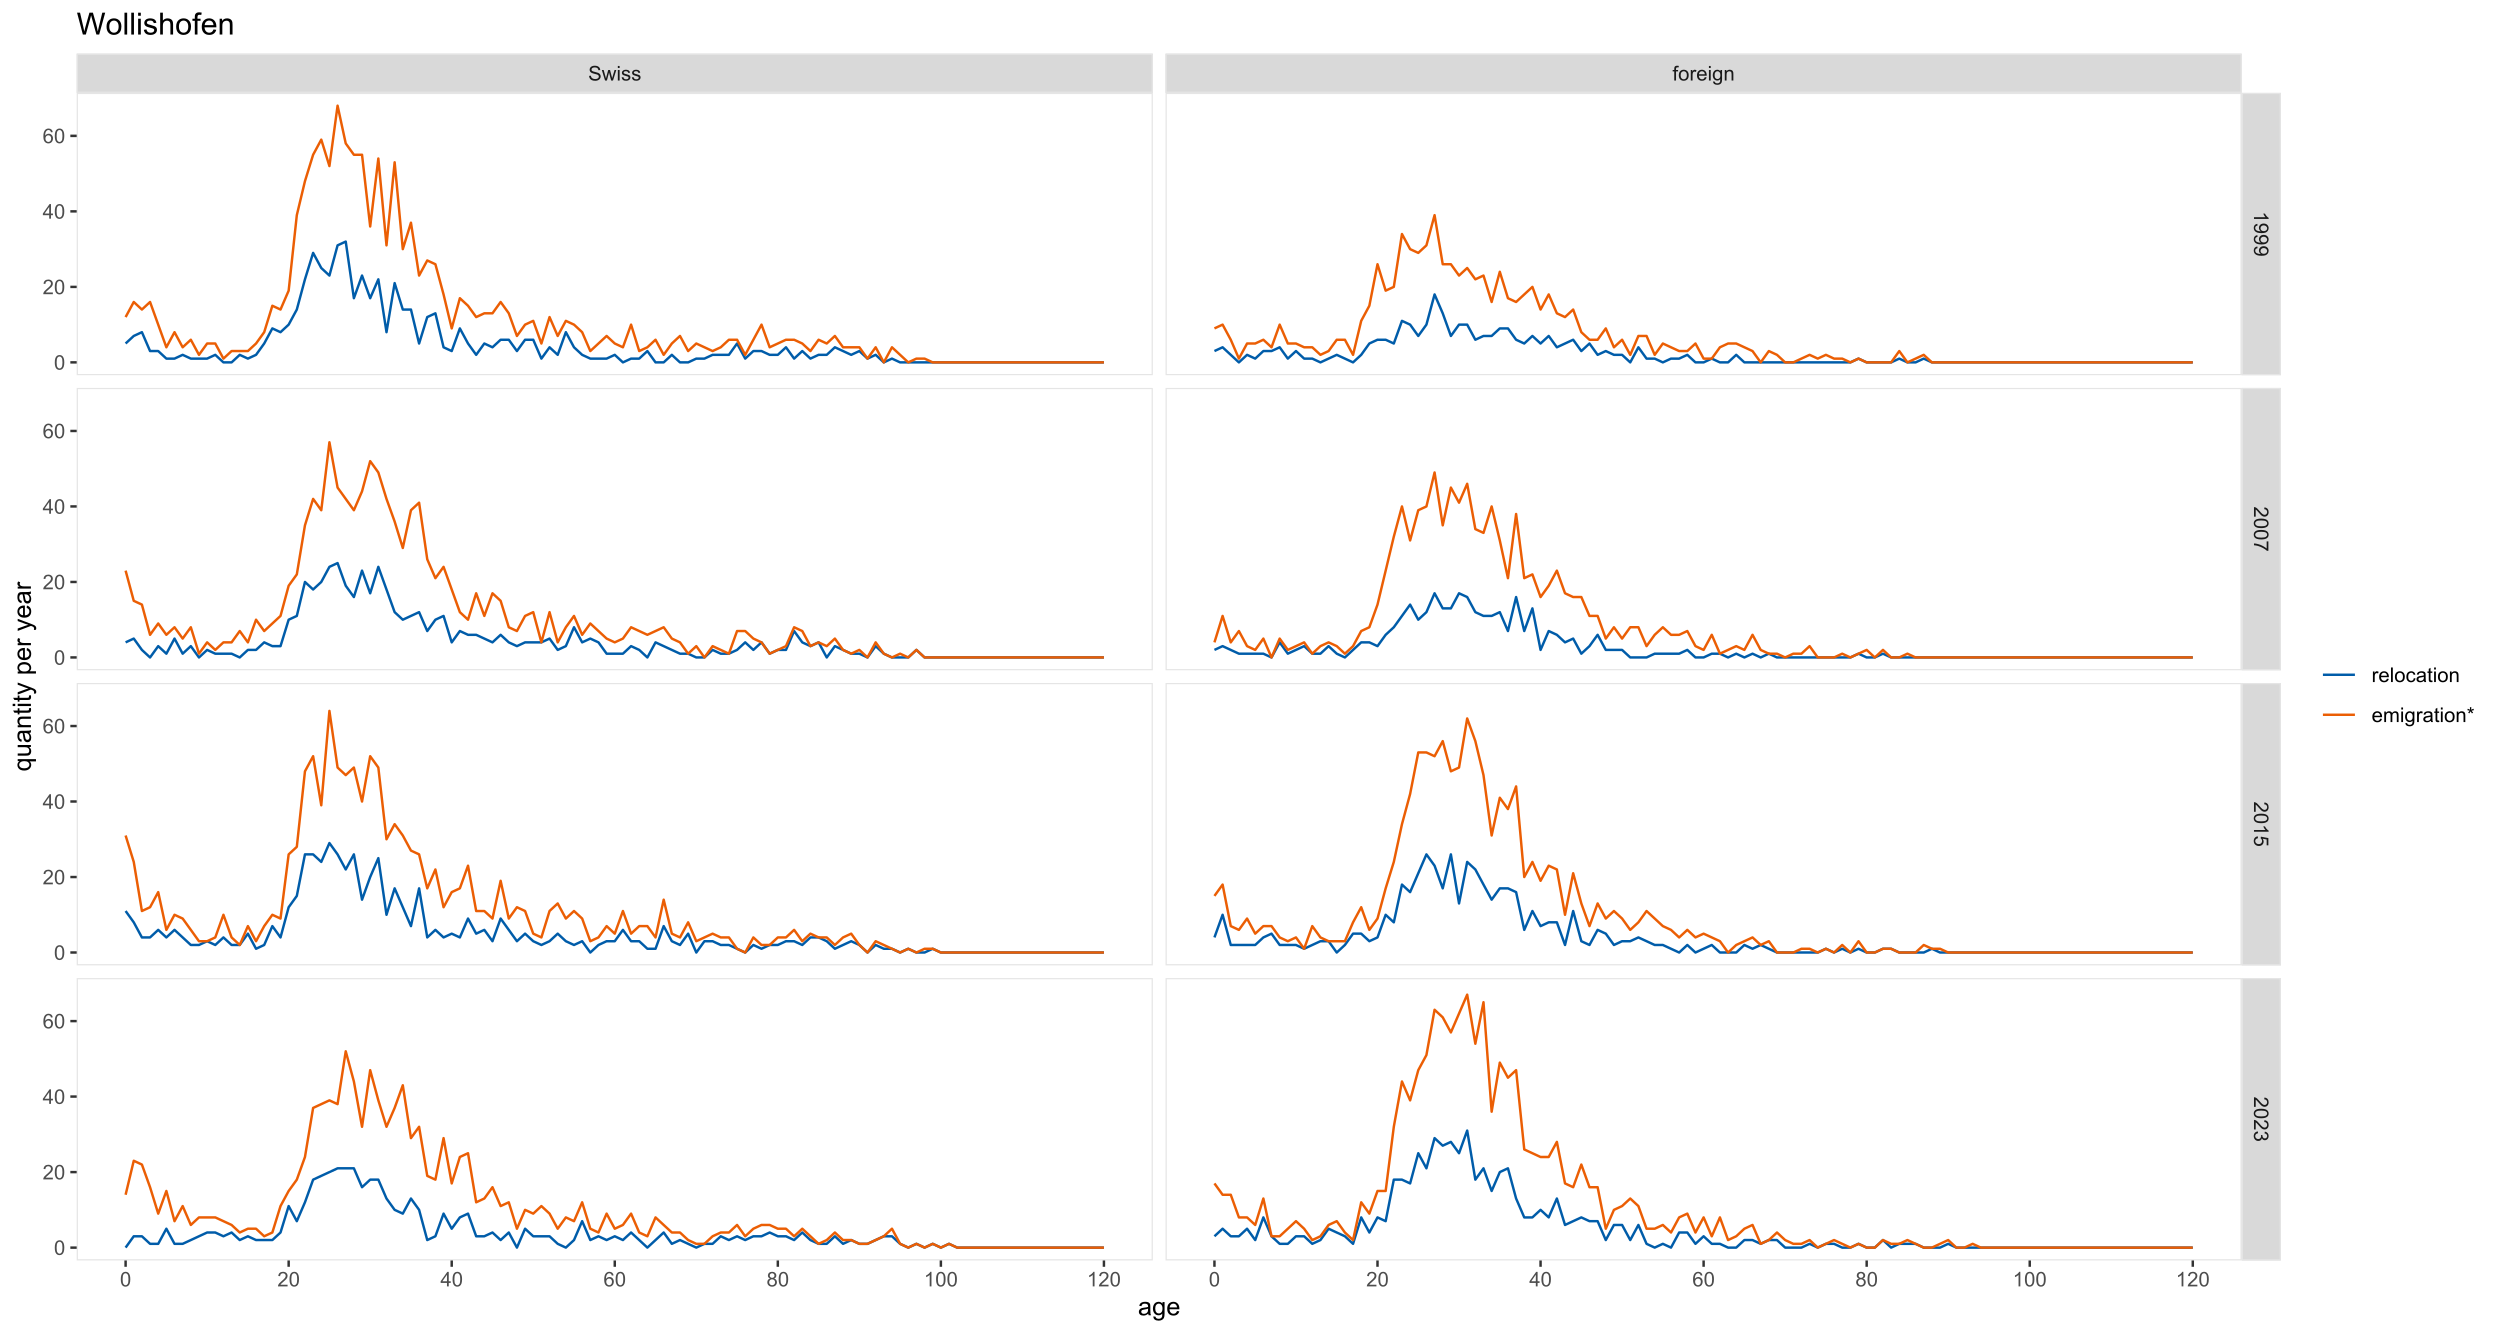 <?xml version="1.0" encoding="UTF-8"?>
<svg xmlns="http://www.w3.org/2000/svg" xmlns:xlink="http://www.w3.org/1999/xlink" width="1080pt" height="576pt" viewBox="0 0 1080 576" version="1.1">
<defs>
<g>
<symbol overflow="visible" id="glyph0-0">
<path style="stroke:none;" d="M 1.102 0 L 1.102 -5.5 L 5.5 -5.5 L 5.5 0 Z M 1.238 -0.137 L 5.363 -0.137 L 5.363 -5.363 L 1.238 -5.363 Z M 1.238 -0.137 "/>
</symbol>
<symbol overflow="visible" id="glyph0-1">
<path style="stroke:none;" d="M 0.395 -2.023 L 1.18 -2.094 C 1.215 -1.773 1.305 -1.516 1.441 -1.316 C 1.574 -1.113 1.785 -0.949 2.074 -0.828 C 2.359 -0.699 2.68 -0.637 3.043 -0.641 C 3.355 -0.637 3.637 -0.684 3.883 -0.781 C 4.125 -0.875 4.305 -1.008 4.426 -1.172 C 4.543 -1.336 4.605 -1.516 4.605 -1.711 C 4.605 -1.906 4.547 -2.078 4.434 -2.227 C 4.316 -2.375 4.129 -2.5 3.867 -2.602 C 3.695 -2.664 3.32 -2.766 2.746 -2.906 C 2.164 -3.047 1.758 -3.176 1.531 -3.301 C 1.227 -3.453 1.004 -3.648 0.855 -3.887 C 0.707 -4.117 0.633 -4.379 0.637 -4.672 C 0.633 -4.984 0.723 -5.281 0.906 -5.562 C 1.082 -5.836 1.344 -6.047 1.695 -6.191 C 2.039 -6.332 2.426 -6.402 2.852 -6.406 C 3.316 -6.402 3.73 -6.328 4.09 -6.18 C 4.445 -6.027 4.719 -5.805 4.91 -5.516 C 5.102 -5.219 5.203 -4.891 5.219 -4.523 L 4.422 -4.465 C 4.375 -4.863 4.23 -5.164 3.984 -5.367 C 3.734 -5.57 3.367 -5.672 2.887 -5.672 C 2.383 -5.672 2.016 -5.578 1.785 -5.395 C 1.555 -5.207 1.441 -4.984 1.441 -4.727 C 1.441 -4.496 1.52 -4.309 1.684 -4.168 C 1.84 -4.02 2.262 -3.871 2.941 -3.719 C 3.617 -3.562 4.082 -3.43 4.336 -3.316 C 4.703 -3.145 4.973 -2.93 5.148 -2.672 C 5.32 -2.414 5.406 -2.113 5.41 -1.777 C 5.406 -1.441 5.312 -1.129 5.121 -0.832 C 4.93 -0.535 4.652 -0.301 4.293 -0.137 C 3.93 0.027 3.527 0.105 3.082 0.109 C 2.512 0.105 2.031 0.023 1.648 -0.141 C 1.258 -0.305 0.957 -0.555 0.742 -0.891 C 0.52 -1.223 0.402 -1.598 0.395 -2.023 Z M 0.395 -2.023 "/>
</symbol>
<symbol overflow="visible" id="glyph0-2">
<path style="stroke:none;" d="M 1.422 0 L 0.027 -4.562 L 0.824 -4.562 L 1.551 -1.93 L 1.82 -0.949 C 1.832 -0.996 1.91 -1.309 2.059 -1.891 L 2.785 -4.562 L 3.578 -4.562 L 4.262 -1.918 L 4.492 -1.043 L 4.754 -1.926 L 5.535 -4.562 L 6.285 -4.562 L 4.859 0 L 4.055 0 L 3.332 -2.734 L 3.152 -3.512 L 2.23 0 Z M 1.422 0 "/>
</symbol>
<symbol overflow="visible" id="glyph0-3">
<path style="stroke:none;" d="M 0.586 -5.41 L 0.586 -6.301 L 1.359 -6.301 L 1.359 -5.41 Z M 0.586 0 L 0.586 -4.562 L 1.359 -4.562 L 1.359 0 Z M 0.586 0 "/>
</symbol>
<symbol overflow="visible" id="glyph0-4">
<path style="stroke:none;" d="M 0.27 -1.363 L 1.035 -1.484 C 1.078 -1.172 1.199 -0.938 1.395 -0.777 C 1.59 -0.609 1.863 -0.527 2.219 -0.531 C 2.57 -0.527 2.832 -0.602 3.008 -0.75 C 3.176 -0.895 3.262 -1.062 3.266 -1.258 C 3.262 -1.43 3.188 -1.566 3.039 -1.672 C 2.93 -1.734 2.664 -1.824 2.246 -1.934 C 1.676 -2.074 1.285 -2.195 1.066 -2.305 C 0.848 -2.406 0.68 -2.551 0.566 -2.738 C 0.453 -2.918 0.398 -3.125 0.398 -3.352 C 0.398 -3.555 0.445 -3.742 0.539 -3.914 C 0.633 -4.086 0.758 -4.23 0.918 -4.348 C 1.039 -4.434 1.203 -4.508 1.41 -4.574 C 1.617 -4.633 1.84 -4.664 2.078 -4.668 C 2.434 -4.664 2.75 -4.613 3.023 -4.512 C 3.293 -4.406 3.492 -4.266 3.621 -4.09 C 3.75 -3.914 3.84 -3.68 3.891 -3.387 L 3.133 -3.281 C 3.098 -3.516 2.996 -3.699 2.832 -3.832 C 2.664 -3.965 2.434 -4.031 2.137 -4.031 C 1.777 -4.031 1.523 -3.973 1.375 -3.855 C 1.223 -3.738 1.148 -3.598 1.148 -3.441 C 1.148 -3.34 1.18 -3.25 1.242 -3.172 C 1.305 -3.086 1.402 -3.02 1.539 -2.965 C 1.613 -2.934 1.84 -2.867 2.223 -2.766 C 2.766 -2.617 3.148 -2.496 3.367 -2.406 C 3.582 -2.312 3.75 -2.176 3.875 -2 C 3.996 -1.82 4.059 -1.602 4.062 -1.34 C 4.059 -1.078 3.984 -0.836 3.836 -0.609 C 3.684 -0.383 3.465 -0.207 3.184 -0.082 C 2.895 0.039 2.574 0.098 2.223 0.102 C 1.625 0.098 1.172 -0.02 0.863 -0.266 C 0.551 -0.508 0.355 -0.875 0.27 -1.363 Z M 0.27 -1.363 "/>
</symbol>
<symbol overflow="visible" id="glyph0-5">
<path style="stroke:none;" d="M 0.766 0 L 0.766 -3.961 L 0.082 -3.961 L 0.082 -4.562 L 0.766 -4.562 L 0.766 -5.047 C 0.762 -5.352 0.789 -5.582 0.848 -5.73 C 0.918 -5.93 1.047 -6.09 1.238 -6.219 C 1.422 -6.34 1.688 -6.402 2.027 -6.406 C 2.246 -6.402 2.484 -6.379 2.75 -6.328 L 2.633 -5.656 C 2.469 -5.68 2.32 -5.695 2.18 -5.699 C 1.945 -5.695 1.777 -5.645 1.68 -5.547 C 1.582 -5.445 1.535 -5.258 1.535 -4.984 L 1.535 -4.562 L 2.422 -4.562 L 2.422 -3.961 L 1.535 -3.961 L 1.535 0 Z M 0.766 0 "/>
</symbol>
<symbol overflow="visible" id="glyph0-6">
<path style="stroke:none;" d="M 0.293 -2.281 C 0.293 -3.125 0.527 -3.754 0.996 -4.16 C 1.387 -4.496 1.863 -4.664 2.434 -4.668 C 3.059 -4.664 3.57 -4.457 3.969 -4.051 C 4.363 -3.637 4.562 -3.07 4.566 -2.348 C 4.562 -1.758 4.477 -1.297 4.301 -0.961 C 4.125 -0.625 3.867 -0.363 3.535 -0.176 C 3.195 0.008 2.828 0.098 2.434 0.102 C 1.789 0.098 1.273 -0.102 0.883 -0.512 C 0.488 -0.918 0.293 -1.508 0.293 -2.281 Z M 1.086 -2.281 C 1.082 -1.695 1.211 -1.258 1.469 -0.969 C 1.723 -0.672 2.043 -0.527 2.434 -0.531 C 2.812 -0.527 3.133 -0.672 3.391 -0.969 C 3.645 -1.258 3.773 -1.707 3.773 -2.309 C 3.773 -2.871 3.645 -3.297 3.387 -3.59 C 3.129 -3.879 2.809 -4.023 2.434 -4.027 C 2.043 -4.023 1.723 -3.879 1.469 -3.594 C 1.211 -3.301 1.082 -2.863 1.086 -2.281 Z M 1.086 -2.281 "/>
</symbol>
<symbol overflow="visible" id="glyph0-7">
<path style="stroke:none;" d="M 0.57 0 L 0.57 -4.562 L 1.266 -4.562 L 1.266 -3.871 C 1.445 -4.191 1.609 -4.406 1.758 -4.512 C 1.906 -4.613 2.07 -4.664 2.258 -4.668 C 2.516 -4.664 2.781 -4.582 3.051 -4.418 L 2.785 -3.699 C 2.59 -3.809 2.402 -3.867 2.219 -3.867 C 2.047 -3.867 1.895 -3.816 1.762 -3.715 C 1.625 -3.613 1.527 -3.473 1.473 -3.293 C 1.383 -3.016 1.34 -2.715 1.344 -2.391 L 1.344 0 Z M 0.57 0 "/>
</symbol>
<symbol overflow="visible" id="glyph0-8">
<path style="stroke:none;" d="M 3.703 -1.469 L 4.504 -1.371 C 4.375 -0.902 4.141 -0.539 3.801 -0.285 C 3.461 -0.027 3.027 0.098 2.496 0.102 C 1.828 0.098 1.297 -0.102 0.906 -0.512 C 0.512 -0.918 0.316 -1.496 0.32 -2.242 C 0.316 -3.008 0.516 -3.605 0.914 -4.031 C 1.309 -4.453 1.82 -4.664 2.453 -4.668 C 3.059 -4.664 3.555 -4.457 3.945 -4.043 C 4.328 -3.629 4.523 -3.043 4.527 -2.289 C 4.523 -2.242 4.523 -2.176 4.523 -2.086 L 1.121 -2.086 C 1.145 -1.582 1.289 -1.195 1.547 -0.93 C 1.801 -0.66 2.117 -0.527 2.5 -0.531 C 2.781 -0.527 3.023 -0.602 3.227 -0.754 C 3.426 -0.902 3.586 -1.141 3.703 -1.469 Z M 1.164 -2.719 L 3.711 -2.719 C 3.672 -3.102 3.578 -3.387 3.422 -3.582 C 3.172 -3.879 2.852 -4.031 2.461 -4.031 C 2.105 -4.031 1.805 -3.91 1.566 -3.672 C 1.32 -3.434 1.188 -3.117 1.164 -2.719 Z M 1.164 -2.719 "/>
</symbol>
<symbol overflow="visible" id="glyph0-9">
<path style="stroke:none;" d="M 0.438 0.379 L 1.191 0.488 C 1.219 0.719 1.309 0.891 1.453 0.996 C 1.645 1.137 1.906 1.207 2.238 1.211 C 2.598 1.207 2.871 1.137 3.066 0.996 C 3.258 0.852 3.391 0.648 3.465 0.395 C 3.5 0.234 3.52 -0.094 3.52 -0.598 C 3.18 -0.199 2.758 0 2.258 0 C 1.625 0 1.141 -0.227 0.801 -0.68 C 0.453 -1.133 0.281 -1.676 0.285 -2.309 C 0.281 -2.742 0.359 -3.141 0.52 -3.512 C 0.676 -3.879 0.906 -4.164 1.207 -4.367 C 1.504 -4.562 1.855 -4.664 2.262 -4.668 C 2.797 -4.664 3.238 -4.445 3.594 -4.012 L 3.594 -4.562 L 4.305 -4.562 L 4.305 -0.617 C 4.301 0.094 4.227 0.594 4.086 0.891 C 3.938 1.188 3.711 1.422 3.398 1.594 C 3.086 1.766 2.699 1.852 2.242 1.852 C 1.695 1.852 1.254 1.727 0.922 1.484 C 0.586 1.234 0.426 0.867 0.438 0.379 Z M 1.078 -2.363 C 1.078 -1.762 1.195 -1.324 1.434 -1.051 C 1.672 -0.773 1.969 -0.637 2.328 -0.641 C 2.68 -0.637 2.98 -0.773 3.223 -1.051 C 3.461 -1.32 3.578 -1.75 3.582 -2.336 C 3.578 -2.895 3.457 -3.316 3.211 -3.602 C 2.961 -3.883 2.66 -4.023 2.316 -4.027 C 1.969 -4.023 1.676 -3.883 1.438 -3.605 C 1.195 -3.324 1.078 -2.91 1.078 -2.363 Z M 1.078 -2.363 "/>
</symbol>
<symbol overflow="visible" id="glyph0-10">
<path style="stroke:none;" d="M 0.578 0 L 0.578 -4.562 L 1.277 -4.562 L 1.277 -3.914 C 1.609 -4.414 2.09 -4.664 2.727 -4.668 C 3 -4.664 3.254 -4.613 3.484 -4.52 C 3.715 -4.418 3.887 -4.289 4.004 -4.129 C 4.113 -3.969 4.195 -3.777 4.246 -3.559 C 4.273 -3.41 4.289 -3.16 4.289 -2.805 L 4.289 0 L 3.516 0 L 3.516 -2.777 C 3.516 -3.09 3.484 -3.324 3.426 -3.484 C 3.363 -3.637 3.258 -3.762 3.105 -3.855 C 2.949 -3.949 2.77 -3.996 2.566 -3.996 C 2.234 -3.996 1.949 -3.891 1.711 -3.68 C 1.469 -3.469 1.348 -3.07 1.352 -2.492 L 1.352 0 Z M 0.578 0 "/>
</symbol>
<symbol overflow="visible" id="glyph0-11">
<path style="stroke:none;" d="M 0.367 -3.105 C 0.363 -3.848 0.438 -4.445 0.594 -4.902 C 0.742 -5.355 0.973 -5.707 1.277 -5.953 C 1.578 -6.199 1.957 -6.32 2.418 -6.324 C 2.754 -6.32 3.051 -6.254 3.309 -6.121 C 3.562 -5.984 3.773 -5.789 3.938 -5.531 C 4.102 -5.273 4.23 -4.961 4.328 -4.594 C 4.422 -4.227 4.469 -3.73 4.473 -3.105 C 4.469 -2.367 4.395 -1.77 4.242 -1.316 C 4.09 -0.859 3.863 -0.508 3.562 -0.262 C 3.258 -0.016 2.875 0.105 2.418 0.109 C 1.809 0.105 1.332 -0.109 0.988 -0.547 C 0.57 -1.066 0.363 -1.922 0.367 -3.105 Z M 1.16 -3.105 C 1.16 -2.07 1.281 -1.379 1.523 -1.039 C 1.766 -0.695 2.062 -0.527 2.418 -0.527 C 2.773 -0.527 3.074 -0.699 3.316 -1.043 C 3.559 -1.387 3.68 -2.074 3.68 -3.105 C 3.68 -4.145 3.559 -4.832 3.316 -5.172 C 3.074 -5.512 2.77 -5.684 2.41 -5.684 C 2.051 -5.684 1.77 -5.531 1.559 -5.234 C 1.293 -4.844 1.16 -4.137 1.16 -3.105 Z M 1.16 -3.105 "/>
</symbol>
<symbol overflow="visible" id="glyph0-12">
<path style="stroke:none;" d="M 4.43 -0.742 L 4.43 0 L 0.266 0 C 0.258 -0.188 0.289 -0.367 0.355 -0.539 C 0.461 -0.82 0.629 -1.098 0.863 -1.375 C 1.094 -1.648 1.434 -1.965 1.879 -2.328 C 2.562 -2.887 3.023 -3.332 3.266 -3.664 C 3.5 -3.988 3.621 -4.301 3.625 -4.594 C 3.621 -4.898 3.512 -5.156 3.297 -5.367 C 3.074 -5.578 2.789 -5.684 2.441 -5.684 C 2.066 -5.684 1.77 -5.57 1.547 -5.348 C 1.32 -5.125 1.207 -4.816 1.207 -4.422 L 0.414 -4.504 C 0.465 -5.094 0.668 -5.543 1.027 -5.855 C 1.379 -6.164 1.855 -6.32 2.457 -6.324 C 3.059 -6.32 3.539 -6.152 3.891 -5.82 C 4.242 -5.484 4.418 -5.07 4.422 -4.578 C 4.418 -4.32 4.367 -4.074 4.266 -3.832 C 4.164 -3.59 3.992 -3.332 3.754 -3.062 C 3.512 -2.793 3.113 -2.426 2.562 -1.957 C 2.094 -1.566 1.797 -1.301 1.664 -1.16 C 1.531 -1.02 1.422 -0.879 1.34 -0.742 Z M 4.43 -0.742 "/>
</symbol>
<symbol overflow="visible" id="glyph0-13">
<path style="stroke:none;" d="M 2.844 0 L 2.844 -1.508 L 0.113 -1.508 L 0.113 -2.219 L 2.988 -6.301 L 3.617 -6.301 L 3.617 -2.219 L 4.469 -2.219 L 4.469 -1.508 L 3.617 -1.508 L 3.617 0 Z M 2.844 -2.219 L 2.844 -5.059 L 0.871 -2.219 Z M 2.844 -2.219 "/>
</symbol>
<symbol overflow="visible" id="glyph0-14">
<path style="stroke:none;" d="M 4.379 -4.758 L 3.609 -4.695 C 3.539 -4.996 3.441 -5.219 3.316 -5.359 C 3.105 -5.574 2.848 -5.684 2.543 -5.688 C 2.297 -5.684 2.078 -5.617 1.895 -5.484 C 1.648 -5.305 1.457 -5.043 1.32 -4.703 C 1.176 -4.363 1.105 -3.879 1.102 -3.25 C 1.285 -3.531 1.512 -3.742 1.781 -3.879 C 2.051 -4.016 2.332 -4.082 2.629 -4.086 C 3.141 -4.082 3.578 -3.895 3.945 -3.516 C 4.305 -3.137 4.488 -2.645 4.492 -2.047 C 4.488 -1.648 4.402 -1.281 4.234 -0.941 C 4.062 -0.602 3.828 -0.34 3.531 -0.16 C 3.23 0.02 2.895 0.105 2.52 0.109 C 1.871 0.105 1.344 -0.129 0.941 -0.602 C 0.531 -1.074 0.328 -1.855 0.332 -2.949 C 0.328 -4.16 0.551 -5.047 1.004 -5.602 C 1.395 -6.082 1.926 -6.32 2.59 -6.324 C 3.086 -6.32 3.492 -6.184 3.809 -5.906 C 4.125 -5.629 4.312 -5.246 4.379 -4.758 Z M 1.219 -2.039 C 1.219 -1.773 1.273 -1.516 1.387 -1.273 C 1.5 -1.027 1.66 -0.844 1.863 -0.719 C 2.066 -0.59 2.277 -0.527 2.504 -0.527 C 2.828 -0.527 3.109 -0.656 3.348 -0.922 C 3.578 -1.184 3.695 -1.543 3.699 -2 C 3.695 -2.43 3.582 -2.773 3.352 -3.027 C 3.117 -3.273 2.824 -3.398 2.477 -3.402 C 2.121 -3.398 1.824 -3.273 1.582 -3.027 C 1.34 -2.773 1.219 -2.445 1.219 -2.039 Z M 1.219 -2.039 "/>
</symbol>
<symbol overflow="visible" id="glyph0-15">
<path style="stroke:none;" d="M 1.555 -3.418 C 1.23 -3.531 0.992 -3.699 0.84 -3.918 C 0.684 -4.133 0.609 -4.395 0.609 -4.699 C 0.609 -5.156 0.773 -5.539 1.102 -5.855 C 1.43 -6.164 1.867 -6.32 2.418 -6.324 C 2.969 -6.32 3.41 -6.16 3.746 -5.844 C 4.078 -5.523 4.246 -5.137 4.25 -4.68 C 4.246 -4.387 4.172 -4.133 4.02 -3.918 C 3.863 -3.699 3.629 -3.531 3.32 -3.418 C 3.707 -3.285 4 -3.082 4.203 -2.805 C 4.402 -2.52 4.504 -2.184 4.508 -1.801 C 4.504 -1.258 4.312 -0.805 3.934 -0.441 C 3.551 -0.074 3.051 0.105 2.434 0.109 C 1.809 0.105 1.309 -0.074 0.926 -0.441 C 0.543 -0.809 0.352 -1.27 0.355 -1.82 C 0.352 -2.23 0.457 -2.574 0.668 -2.852 C 0.875 -3.125 1.168 -3.312 1.555 -3.418 Z M 1.402 -4.727 C 1.398 -4.426 1.496 -4.184 1.688 -3.996 C 1.879 -3.805 2.129 -3.707 2.438 -3.711 C 2.734 -3.707 2.977 -3.801 3.168 -3.992 C 3.355 -4.176 3.449 -4.406 3.453 -4.684 C 3.449 -4.965 3.352 -5.203 3.16 -5.398 C 2.961 -5.586 2.719 -5.684 2.43 -5.688 C 2.129 -5.684 1.883 -5.59 1.691 -5.402 C 1.496 -5.215 1.398 -4.988 1.402 -4.727 Z M 1.152 -1.816 C 1.148 -1.598 1.199 -1.383 1.309 -1.176 C 1.41 -0.969 1.566 -0.809 1.773 -0.695 C 1.98 -0.582 2.203 -0.527 2.441 -0.527 C 2.809 -0.527 3.113 -0.645 3.355 -0.883 C 3.594 -1.121 3.715 -1.426 3.719 -1.793 C 3.715 -2.164 3.59 -2.469 3.344 -2.715 C 3.094 -2.957 2.785 -3.082 2.414 -3.082 C 2.051 -3.082 1.75 -2.961 1.512 -2.719 C 1.27 -2.477 1.148 -2.176 1.152 -1.816 Z M 1.152 -1.816 "/>
</symbol>
<symbol overflow="visible" id="glyph0-16">
<path style="stroke:none;" d="M 3.277 0 L 2.504 0 L 2.504 -4.93 C 2.316 -4.75 2.074 -4.574 1.773 -4.395 C 1.469 -4.215 1.195 -4.082 0.957 -3.996 L 0.957 -4.742 C 1.387 -4.941 1.766 -5.188 2.09 -5.48 C 2.414 -5.77 2.645 -6.051 2.781 -6.324 L 3.277 -6.324 Z M 3.277 0 "/>
</symbol>
<symbol overflow="visible" id="glyph0-17">
<path style="stroke:none;" d="M 0.562 0 L 0.562 -6.301 L 1.336 -6.301 L 1.336 0 Z M 0.562 0 "/>
</symbol>
<symbol overflow="visible" id="glyph0-18">
<path style="stroke:none;" d="M 3.559 -1.672 L 4.32 -1.574 C 4.234 -1.047 4.023 -0.637 3.68 -0.34 C 3.336 -0.047 2.914 0.098 2.418 0.102 C 1.793 0.098 1.293 -0.102 0.914 -0.508 C 0.531 -0.914 0.34 -1.5 0.344 -2.266 C 0.34 -2.754 0.422 -3.184 0.586 -3.559 C 0.75 -3.926 0.996 -4.203 1.332 -4.391 C 1.664 -4.57 2.027 -4.664 2.422 -4.668 C 2.914 -4.664 3.32 -4.539 3.641 -4.289 C 3.953 -4.039 4.156 -3.684 4.246 -3.223 L 3.492 -3.105 C 3.422 -3.41 3.293 -3.641 3.113 -3.797 C 2.926 -3.953 2.707 -4.031 2.453 -4.031 C 2.062 -4.031 1.746 -3.891 1.504 -3.609 C 1.258 -3.328 1.137 -2.887 1.141 -2.285 C 1.137 -1.672 1.254 -1.227 1.492 -0.949 C 1.723 -0.668 2.027 -0.527 2.41 -0.531 C 2.711 -0.527 2.965 -0.621 3.172 -0.809 C 3.371 -0.996 3.5 -1.281 3.559 -1.672 Z M 3.559 -1.672 "/>
</symbol>
<symbol overflow="visible" id="glyph0-19">
<path style="stroke:none;" d="M 3.559 -0.562 C 3.27 -0.32 2.996 -0.148 2.73 -0.047 C 2.465 0.051 2.18 0.098 1.879 0.102 C 1.375 0.098 0.988 -0.02 0.719 -0.266 C 0.449 -0.508 0.316 -0.82 0.316 -1.203 C 0.316 -1.422 0.367 -1.629 0.469 -1.816 C 0.57 -2 0.703 -2.148 0.871 -2.262 C 1.031 -2.371 1.215 -2.453 1.426 -2.516 C 1.574 -2.551 1.805 -2.59 2.113 -2.629 C 2.734 -2.703 3.195 -2.793 3.492 -2.895 C 3.492 -3 3.492 -3.066 3.496 -3.098 C 3.492 -3.41 3.418 -3.633 3.277 -3.766 C 3.074 -3.938 2.781 -4.023 2.398 -4.027 C 2.031 -4.023 1.762 -3.961 1.59 -3.836 C 1.414 -3.707 1.289 -3.48 1.207 -3.16 L 0.453 -3.262 C 0.516 -3.582 0.629 -3.844 0.789 -4.043 C 0.945 -4.242 1.172 -4.395 1.473 -4.504 C 1.77 -4.609 2.117 -4.664 2.508 -4.668 C 2.898 -4.664 3.215 -4.617 3.457 -4.527 C 3.699 -4.434 3.879 -4.32 3.996 -4.184 C 4.109 -4.043 4.188 -3.867 4.238 -3.656 C 4.258 -3.523 4.27 -3.285 4.273 -2.945 L 4.273 -1.914 C 4.27 -1.191 4.289 -0.734 4.324 -0.547 C 4.355 -0.352 4.418 -0.172 4.52 0 L 3.711 0 C 3.629 -0.16 3.578 -0.348 3.559 -0.562 Z M 3.492 -2.289 C 3.211 -2.172 2.789 -2.074 2.23 -2 C 1.91 -1.949 1.684 -1.898 1.555 -1.844 C 1.422 -1.785 1.32 -1.699 1.25 -1.59 C 1.176 -1.477 1.141 -1.355 1.145 -1.227 C 1.141 -1.016 1.219 -0.844 1.379 -0.707 C 1.531 -0.57 1.762 -0.504 2.062 -0.504 C 2.359 -0.504 2.621 -0.566 2.855 -0.699 C 3.086 -0.824 3.258 -1.004 3.367 -1.234 C 3.449 -1.406 3.492 -1.664 3.492 -2.008 Z M 3.492 -2.289 "/>
</symbol>
<symbol overflow="visible" id="glyph0-20">
<path style="stroke:none;" d="M 2.27 -0.691 L 2.379 -0.008 C 2.16 0.039 1.965 0.059 1.797 0.059 C 1.512 0.059 1.293 0.016 1.141 -0.074 C 0.984 -0.16 0.875 -0.277 0.816 -0.422 C 0.75 -0.566 0.719 -0.871 0.723 -1.336 L 0.723 -3.961 L 0.156 -3.961 L 0.156 -4.562 L 0.723 -4.562 L 0.723 -5.695 L 1.492 -6.156 L 1.492 -4.562 L 2.27 -4.562 L 2.27 -3.961 L 1.492 -3.961 L 1.492 -1.293 C 1.488 -1.07 1.5 -0.93 1.531 -0.867 C 1.555 -0.805 1.602 -0.754 1.664 -0.715 C 1.727 -0.676 1.812 -0.656 1.93 -0.66 C 2.012 -0.656 2.125 -0.668 2.27 -0.691 Z M 2.27 -0.691 "/>
</symbol>
<symbol overflow="visible" id="glyph0-21">
<path style="stroke:none;" d="M 0.578 0 L 0.578 -4.562 L 1.273 -4.562 L 1.273 -3.922 C 1.414 -4.141 1.605 -4.32 1.844 -4.461 C 2.078 -4.594 2.348 -4.664 2.656 -4.668 C 2.992 -4.664 3.27 -4.594 3.488 -4.457 C 3.699 -4.312 3.852 -4.117 3.945 -3.867 C 4.301 -4.398 4.773 -4.664 5.355 -4.668 C 5.805 -4.664 6.148 -4.539 6.395 -4.289 C 6.637 -4.039 6.762 -3.652 6.762 -3.133 L 6.762 0 L 5.996 0 L 5.996 -2.875 C 5.992 -3.184 5.969 -3.406 5.918 -3.543 C 5.867 -3.676 5.773 -3.785 5.645 -3.871 C 5.512 -3.953 5.359 -3.996 5.184 -3.996 C 4.859 -3.996 4.594 -3.887 4.383 -3.676 C 4.172 -3.457 4.066 -3.117 4.066 -2.652 L 4.066 0 L 3.293 0 L 3.293 -2.965 C 3.293 -3.309 3.227 -3.566 3.102 -3.738 C 2.973 -3.91 2.77 -3.996 2.484 -3.996 C 2.266 -3.996 2.062 -3.938 1.879 -3.824 C 1.691 -3.707 1.559 -3.539 1.477 -3.32 C 1.391 -3.098 1.348 -2.781 1.352 -2.367 L 1.352 0 Z M 0.578 0 "/>
</symbol>
<symbol overflow="visible" id="glyph0-22">
<path style="stroke:none;" d="M 0.273 -5.145 L 0.473 -5.754 C 0.926 -5.59 1.258 -5.449 1.465 -5.336 C 1.41 -5.852 1.379 -6.207 1.379 -6.406 L 2.004 -6.406 C 1.992 -6.117 1.957 -5.762 1.902 -5.34 C 2.195 -5.488 2.535 -5.629 2.918 -5.754 L 3.117 -5.145 C 2.75 -5.02 2.391 -4.938 2.047 -4.902 C 2.219 -4.75 2.465 -4.48 2.785 -4.09 L 2.27 -3.727 C 2.098 -3.953 1.902 -4.258 1.68 -4.648 C 1.465 -4.242 1.277 -3.938 1.121 -3.727 L 0.613 -4.09 C 0.945 -4.496 1.184 -4.766 1.328 -4.902 C 0.957 -4.973 0.605 -5.055 0.273 -5.145 Z M 0.273 -5.145 "/>
</symbol>
<symbol overflow="visible" id="glyph1-0">
<path style="stroke:none;" d="M 0 1.102 L 5.5 1.102 L 5.5 5.5 L 0 5.5 Z M 0.137 1.238 L 0.137 5.363 L 5.363 5.363 L 5.363 1.238 Z M 0.137 1.238 "/>
</symbol>
<symbol overflow="visible" id="glyph1-1">
<path style="stroke:none;" d="M 0 3.277 L 0 2.504 L 4.93 2.504 C 4.75 2.316 4.574 2.074 4.395 1.773 C 4.215 1.469 4.082 1.195 3.996 0.957 L 4.742 0.957 C 4.941 1.387 5.188 1.766 5.48 2.09 C 5.77 2.414 6.051 2.645 6.324 2.781 L 6.324 3.277 Z M 0 3.277 "/>
</symbol>
<symbol overflow="visible" id="glyph1-2">
<path style="stroke:none;" d="M 1.457 0.48 L 1.527 1.227 C 1.172 1.285 0.918 1.406 0.762 1.586 C 0.605 1.762 0.527 1.988 0.527 2.27 C 0.527 2.504 0.582 2.715 0.691 2.895 C 0.801 3.074 0.945 3.219 1.129 3.336 C 1.309 3.445 1.555 3.543 1.863 3.621 C 2.172 3.699 2.484 3.738 2.809 3.738 C 2.84 3.738 2.895 3.734 2.965 3.734 C 2.715 3.578 2.512 3.367 2.363 3.102 C 2.207 2.828 2.133 2.539 2.137 2.23 C 2.133 1.707 2.32 1.266 2.703 0.906 C 3.078 0.543 3.578 0.363 4.199 0.363 C 4.836 0.363 5.348 0.551 5.738 0.93 C 6.125 1.305 6.32 1.777 6.324 2.348 C 6.32 2.754 6.211 3.129 5.992 3.469 C 5.77 3.809 5.457 4.066 5.051 4.242 C 4.641 4.418 4.047 4.504 3.277 4.508 C 2.469 4.504 1.828 4.418 1.355 4.246 C 0.875 4.07 0.512 3.809 0.266 3.465 C 0.016 3.117 -0.105 2.715 -0.105 2.25 C -0.105 1.758 0.031 1.355 0.305 1.043 C 0.578 0.73 0.961 0.543 1.457 0.48 Z M 4.238 3.648 C 4.676 3.645 5.027 3.527 5.293 3.293 C 5.551 3.055 5.684 2.77 5.684 2.441 C 5.684 2.094 5.543 1.793 5.262 1.543 C 4.98 1.285 4.617 1.16 4.172 1.16 C 3.77 1.16 3.441 1.281 3.195 1.523 C 2.941 1.766 2.816 2.062 2.82 2.418 C 2.816 2.773 2.941 3.066 3.195 3.301 C 3.441 3.527 3.789 3.645 4.238 3.648 Z M 4.238 3.648 "/>
</symbol>
<symbol overflow="visible" id="glyph1-3">
<path style="stroke:none;" d="M 0.742 4.43 L 0 4.43 L 0 0.266 C 0.188 0.258 0.367 0.289 0.539 0.355 C 0.82 0.461 1.098 0.629 1.375 0.863 C 1.648 1.094 1.965 1.434 2.328 1.879 C 2.887 2.562 3.332 3.023 3.664 3.266 C 3.988 3.5 4.301 3.621 4.594 3.625 C 4.898 3.621 5.156 3.512 5.367 3.297 C 5.578 3.074 5.684 2.789 5.684 2.441 C 5.684 2.066 5.57 1.77 5.348 1.547 C 5.125 1.32 4.816 1.207 4.422 1.207 L 4.504 0.414 C 5.094 0.465 5.543 0.668 5.855 1.023 C 6.164 1.379 6.32 1.855 6.324 2.457 C 6.32 3.059 6.152 3.539 5.82 3.891 C 5.484 4.242 5.07 4.418 4.578 4.422 C 4.32 4.418 4.074 4.367 3.832 4.266 C 3.59 4.164 3.332 3.992 3.062 3.754 C 2.793 3.512 2.426 3.113 1.957 2.562 C 1.566 2.094 1.301 1.797 1.16 1.664 C 1.02 1.531 0.879 1.422 0.742 1.34 Z M 0.742 4.43 "/>
</symbol>
<symbol overflow="visible" id="glyph1-4">
<path style="stroke:none;" d="M 3.105 0.363 C 3.848 0.363 4.445 0.438 4.902 0.594 C 5.355 0.742 5.707 0.973 5.953 1.277 C 6.199 1.578 6.32 1.957 6.324 2.418 C 6.32 2.754 6.254 3.051 6.121 3.309 C 5.984 3.562 5.789 3.773 5.531 3.938 C 5.273 4.102 4.961 4.23 4.594 4.328 C 4.227 4.422 3.73 4.469 3.105 4.473 C 2.367 4.469 1.77 4.395 1.316 4.242 C 0.859 4.09 0.508 3.863 0.266 3.562 C 0.016 3.258 -0.105 2.875 -0.105 2.418 C -0.105 1.809 0.109 1.332 0.547 0.988 C 1.066 0.57 1.922 0.363 3.105 0.363 Z M 3.105 1.16 C 2.07 1.16 1.379 1.281 1.039 1.523 C 0.695 1.766 0.527 2.062 0.527 2.418 C 0.527 2.773 0.699 3.074 1.043 3.316 C 1.387 3.559 2.074 3.68 3.105 3.68 C 4.145 3.68 4.832 3.559 5.172 3.316 C 5.512 3.074 5.684 2.77 5.684 2.41 C 5.684 2.051 5.531 1.77 5.234 1.559 C 4.844 1.293 4.137 1.16 3.105 1.16 Z M 3.105 1.16 "/>
</symbol>
<symbol overflow="visible" id="glyph1-5">
<path style="stroke:none;" d="M 5.473 0.418 L 6.219 0.418 L 6.219 4.496 L 5.617 4.496 C 5.188 4.09 4.621 3.691 3.914 3.301 C 3.203 2.902 2.473 2.602 1.73 2.391 C 1.199 2.234 0.625 2.133 0 2.094 L 0 1.297 C 0.492 1.305 1.09 1.402 1.793 1.59 C 2.496 1.77 3.172 2.039 3.824 2.391 C 4.477 2.738 5.027 3.105 5.473 3.5 Z M 5.473 0.418 "/>
</symbol>
<symbol overflow="visible" id="glyph1-6">
<path style="stroke:none;" d="M 1.648 0.363 L 1.719 1.176 C 1.32 1.234 1.023 1.375 0.824 1.594 C 0.625 1.812 0.527 2.078 0.527 2.391 C 0.527 2.762 0.668 3.074 0.949 3.336 C 1.23 3.59 1.602 3.719 2.066 3.723 C 2.508 3.719 2.855 3.594 3.109 3.348 C 3.363 3.098 3.492 2.773 3.492 2.375 C 3.492 2.125 3.434 1.902 3.32 1.703 C 3.207 1.5 3.062 1.344 2.883 1.23 L 2.977 0.504 L 6.215 1.113 L 6.215 4.246 L 5.473 4.246 L 5.473 1.73 L 3.781 1.391 C 4.039 1.766 4.172 2.164 4.176 2.582 C 4.172 3.129 3.98 3.594 3.605 3.973 C 3.223 4.352 2.734 4.539 2.137 4.543 C 1.562 4.539 1.07 4.375 0.656 4.043 C 0.148 3.637 -0.105 3.086 -0.105 2.391 C -0.105 1.816 0.055 1.348 0.375 0.984 C 0.695 0.621 1.117 0.414 1.648 0.363 Z M 1.648 0.363 "/>
</symbol>
<symbol overflow="visible" id="glyph1-7">
<path style="stroke:none;" d="M 1.664 0.371 L 1.766 1.145 C 1.324 1.23 1.008 1.383 0.816 1.598 C 0.621 1.809 0.527 2.066 0.527 2.375 C 0.527 2.734 0.652 3.043 0.906 3.297 C 1.156 3.547 1.469 3.672 1.844 3.676 C 2.195 3.672 2.488 3.555 2.719 3.324 C 2.949 3.09 3.062 2.797 3.066 2.441 C 3.062 2.293 3.035 2.109 2.98 1.895 L 3.66 1.98 C 3.652 2.031 3.648 2.07 3.652 2.105 C 3.648 2.43 3.734 2.727 3.91 2.992 C 4.078 3.254 4.344 3.387 4.703 3.391 C 4.984 3.387 5.219 3.289 5.406 3.102 C 5.59 2.906 5.684 2.66 5.688 2.359 C 5.684 2.055 5.59 1.805 5.402 1.605 C 5.215 1.402 4.93 1.273 4.555 1.219 L 4.691 0.445 C 5.207 0.539 5.609 0.754 5.895 1.09 C 6.18 1.426 6.32 1.84 6.324 2.34 C 6.32 2.684 6.246 3.004 6.102 3.293 C 5.953 3.582 5.754 3.801 5.5 3.953 C 5.242 4.105 4.973 4.184 4.688 4.184 C 4.414 4.184 4.164 4.109 3.945 3.965 C 3.719 3.816 3.543 3.602 3.41 3.316 C 3.324 3.688 3.145 3.977 2.875 4.184 C 2.605 4.391 2.266 4.492 1.859 4.496 C 1.305 4.492 0.84 4.293 0.461 3.895 C 0.078 3.492 -0.109 2.984 -0.113 2.371 C -0.109 1.816 0.051 1.355 0.379 0.992 C 0.707 0.625 1.137 0.418 1.664 0.371 Z M 1.664 0.371 "/>
</symbol>
<symbol overflow="visible" id="glyph2-0">
<path style="stroke:none;" d="M 1.375 0 L 1.375 -6.875 L 6.875 -6.875 L 6.875 0 Z M 1.547 -0.172 L 6.703 -0.172 L 6.703 -6.703 L 1.547 -6.703 Z M 1.547 -0.172 "/>
</symbol>
<symbol overflow="visible" id="glyph2-1">
<path style="stroke:none;" d="M 4.445 -0.703 C 4.086 -0.398 3.742 -0.184 3.414 -0.059 C 3.082 0.066 2.727 0.129 2.348 0.129 C 1.719 0.129 1.238 -0.023 0.902 -0.328 C 0.566 -0.633 0.398 -1.023 0.398 -1.504 C 0.398 -1.781 0.461 -2.035 0.586 -2.27 C 0.711 -2.496 0.875 -2.684 1.086 -2.824 C 1.289 -2.965 1.523 -3.07 1.781 -3.141 C 1.969 -3.191 2.254 -3.238 2.641 -3.289 C 3.418 -3.375 3.992 -3.488 4.367 -3.621 C 4.367 -3.754 4.371 -3.836 4.371 -3.871 C 4.371 -4.266 4.277 -4.543 4.098 -4.703 C 3.848 -4.918 3.48 -5.027 2.996 -5.031 C 2.539 -5.027 2.203 -4.949 1.988 -4.793 C 1.77 -4.633 1.609 -4.352 1.508 -3.949 L 0.562 -4.078 C 0.648 -4.48 0.789 -4.805 0.988 -5.055 C 1.184 -5.301 1.469 -5.492 1.844 -5.629 C 2.215 -5.762 2.645 -5.828 3.137 -5.832 C 3.621 -5.828 4.02 -5.773 4.324 -5.66 C 4.629 -5.543 4.852 -5.398 4.996 -5.227 C 5.137 -5.055 5.238 -4.836 5.297 -4.57 C 5.328 -4.406 5.344 -4.109 5.344 -3.68 L 5.344 -2.391 C 5.344 -1.492 5.363 -0.922 5.406 -0.684 C 5.445 -0.445 5.527 -0.219 5.648 0 L 4.641 0 C 4.539 -0.199 4.473 -0.434 4.445 -0.703 Z M 4.367 -2.863 C 4.012 -2.719 3.488 -2.598 2.789 -2.496 C 2.391 -2.438 2.105 -2.371 1.941 -2.301 C 1.773 -2.227 1.648 -2.121 1.562 -1.988 C 1.473 -1.848 1.43 -1.695 1.43 -1.531 C 1.43 -1.27 1.527 -1.055 1.723 -0.887 C 1.918 -0.711 2.203 -0.625 2.578 -0.629 C 2.949 -0.625 3.277 -0.707 3.57 -0.871 C 3.859 -1.031 4.074 -1.254 4.211 -1.543 C 4.312 -1.754 4.363 -2.078 4.367 -2.508 Z M 4.367 -2.863 "/>
</symbol>
<symbol overflow="visible" id="glyph2-2">
<path style="stroke:none;" d="M 0.547 0.473 L 1.488 0.613 C 1.527 0.898 1.637 1.109 1.816 1.246 C 2.055 1.422 2.379 1.512 2.797 1.516 C 3.242 1.512 3.59 1.422 3.832 1.246 C 4.074 1.062 4.238 0.812 4.328 0.492 C 4.379 0.297 4.402 -0.113 4.398 -0.746 C 3.973 -0.246 3.445 0 2.82 0 C 2.031 0 1.426 -0.281 1 -0.848 C 0.566 -1.41 0.352 -2.09 0.355 -2.883 C 0.352 -3.426 0.449 -3.926 0.648 -4.391 C 0.844 -4.848 1.129 -5.203 1.504 -5.457 C 1.875 -5.703 2.316 -5.828 2.824 -5.832 C 3.496 -5.828 4.051 -5.559 4.492 -5.016 L 4.492 -5.703 L 5.383 -5.703 L 5.383 -0.773 C 5.379 0.113 5.289 0.742 5.109 1.113 C 4.93 1.484 4.641 1.777 4.25 1.992 C 3.855 2.207 3.375 2.312 2.805 2.316 C 2.121 2.312 1.57 2.16 1.152 1.855 C 0.734 1.547 0.531 1.086 0.547 0.473 Z M 1.348 -2.953 C 1.348 -2.203 1.496 -1.656 1.793 -1.316 C 2.09 -0.969 2.461 -0.797 2.91 -0.801 C 3.352 -0.797 3.723 -0.969 4.027 -1.312 C 4.324 -1.656 4.477 -2.191 4.48 -2.922 C 4.477 -3.617 4.32 -4.145 4.016 -4.5 C 3.703 -4.852 3.332 -5.027 2.895 -5.031 C 2.465 -5.027 2.098 -4.852 1.797 -4.508 C 1.496 -4.156 1.348 -3.641 1.348 -2.953 Z M 1.348 -2.953 "/>
</symbol>
<symbol overflow="visible" id="glyph2-3">
<path style="stroke:none;" d="M 4.629 -1.836 L 5.629 -1.715 C 5.469 -1.125 5.176 -0.672 4.75 -0.352 C 4.324 -0.031 3.781 0.129 3.121 0.129 C 2.281 0.129 1.617 -0.125 1.133 -0.641 C 0.641 -1.152 0.398 -1.875 0.402 -2.805 C 0.398 -3.762 0.645 -4.504 1.145 -5.035 C 1.637 -5.562 2.277 -5.828 3.066 -5.832 C 3.824 -5.828 4.449 -5.57 4.934 -5.051 C 5.418 -4.531 5.66 -3.801 5.66 -2.863 C 5.66 -2.805 5.656 -2.719 5.656 -2.605 L 1.402 -2.605 C 1.434 -1.977 1.613 -1.496 1.934 -1.164 C 2.25 -0.828 2.645 -0.66 3.125 -0.664 C 3.477 -0.66 3.781 -0.754 4.031 -0.945 C 4.281 -1.129 4.48 -1.426 4.629 -1.836 Z M 1.457 -3.398 L 4.641 -3.398 C 4.598 -3.879 4.473 -4.238 4.273 -4.48 C 3.961 -4.852 3.562 -5.039 3.078 -5.039 C 2.629 -5.039 2.258 -4.891 1.957 -4.594 C 1.652 -4.297 1.484 -3.898 1.457 -3.398 Z M 1.457 -3.398 "/>
</symbol>
<symbol overflow="visible" id="glyph3-0">
<path style="stroke:none;" d="M 0 -1.375 L -6.875 -1.375 L -6.875 -6.875 L 0 -6.875 Z M -0.172 -1.547 L -0.172 -6.703 L -6.703 -6.703 L -6.703 -1.547 Z M -0.172 -1.547 "/>
</symbol>
<symbol overflow="visible" id="glyph3-1">
<path style="stroke:none;" d="M 2.188 -4.359 L -0.605 -4.359 C -0.391 -4.211 -0.215 -4 -0.078 -3.73 C 0.062 -3.457 0.129 -3.168 0.129 -2.867 C 0.129 -2.188 -0.141 -1.605 -0.68 -1.117 C -1.219 -0.629 -1.961 -0.387 -2.906 -0.387 C -3.477 -0.387 -3.988 -0.484 -4.445 -0.684 C -4.898 -0.883 -5.242 -1.172 -5.48 -1.551 C -5.711 -1.926 -5.828 -2.34 -5.832 -2.793 C -5.828 -3.496 -5.531 -4.051 -4.941 -4.457 L -5.703 -4.457 L -5.703 -5.328 L 2.188 -5.328 Z M -2.867 -1.379 C -2.129 -1.375 -1.578 -1.531 -1.215 -1.84 C -0.844 -2.148 -0.66 -2.516 -0.664 -2.949 C -0.66 -3.355 -0.836 -3.711 -1.188 -4.012 C -1.535 -4.305 -2.066 -4.453 -2.781 -4.457 C -3.539 -4.453 -4.109 -4.297 -4.496 -3.988 C -4.875 -3.672 -5.066 -3.305 -5.07 -2.883 C -5.066 -2.465 -4.891 -2.109 -4.535 -1.816 C -4.176 -1.523 -3.617 -1.375 -2.867 -1.379 Z M -2.867 -1.379 "/>
</symbol>
<symbol overflow="visible" id="glyph3-2">
<path style="stroke:none;" d="M 0 -4.465 L -0.836 -4.465 C -0.191 -4.02 0.129 -3.414 0.129 -2.652 C 0.129 -2.312 0.066 -2 -0.062 -1.711 C -0.191 -1.418 -0.355 -1.199 -0.551 -1.059 C -0.746 -0.914 -0.984 -0.816 -1.266 -0.762 C -1.453 -0.723 -1.754 -0.703 -2.172 -0.703 L -5.703 -0.703 L -5.703 -1.672 L -2.539 -1.672 C -2.031 -1.668 -1.691 -1.688 -1.52 -1.73 C -1.262 -1.785 -1.062 -1.914 -0.918 -2.113 C -0.773 -2.309 -0.703 -2.555 -0.703 -2.848 C -0.703 -3.137 -0.777 -3.406 -0.926 -3.66 C -1.074 -3.914 -1.273 -4.094 -1.531 -4.199 C -1.785 -4.305 -2.16 -4.359 -2.648 -4.359 L -5.703 -4.359 L -5.703 -5.328 L 0 -5.328 Z M 0 -4.465 "/>
</symbol>
<symbol overflow="visible" id="glyph3-3">
<path style="stroke:none;" d="M -0.703 -4.445 C -0.398 -4.086 -0.184 -3.742 -0.059 -3.414 C 0.066 -3.082 0.129 -2.727 0.129 -2.348 C 0.129 -1.719 -0.023 -1.238 -0.328 -0.902 C -0.633 -0.566 -1.023 -0.398 -1.504 -0.398 C -1.781 -0.398 -2.035 -0.461 -2.27 -0.586 C -2.496 -0.711 -2.684 -0.875 -2.824 -1.086 C -2.965 -1.289 -3.07 -1.523 -3.141 -1.785 C -3.191 -1.969 -3.238 -2.254 -3.289 -2.641 C -3.375 -3.418 -3.488 -3.992 -3.621 -4.367 C -3.754 -4.367 -3.836 -4.371 -3.871 -4.371 C -4.266 -4.371 -4.543 -4.277 -4.703 -4.098 C -4.918 -3.848 -5.027 -3.48 -5.031 -2.996 C -5.027 -2.539 -4.949 -2.203 -4.793 -1.988 C -4.633 -1.77 -4.352 -1.609 -3.949 -1.508 L -4.078 -0.562 C -4.48 -0.648 -4.805 -0.789 -5.055 -0.988 C -5.301 -1.184 -5.492 -1.469 -5.629 -1.844 C -5.762 -2.215 -5.828 -2.645 -5.832 -3.137 C -5.828 -3.621 -5.773 -4.02 -5.66 -4.324 C -5.543 -4.629 -5.398 -4.852 -5.227 -4.996 C -5.055 -5.137 -4.836 -5.238 -4.57 -5.297 C -4.406 -5.328 -4.109 -5.344 -3.68 -5.344 L -2.391 -5.344 C -1.492 -5.344 -0.922 -5.363 -0.684 -5.406 C -0.445 -5.445 -0.219 -5.527 0 -5.648 L 0 -4.641 C -0.199 -4.539 -0.434 -4.473 -0.703 -4.445 Z M -2.863 -4.367 C -2.719 -4.012 -2.598 -3.488 -2.496 -2.789 C -2.438 -2.391 -2.371 -2.109 -2.301 -1.945 C -2.227 -1.781 -2.121 -1.652 -1.988 -1.562 C -1.848 -1.473 -1.695 -1.43 -1.531 -1.43 C -1.27 -1.43 -1.055 -1.527 -0.887 -1.723 C -0.711 -1.918 -0.625 -2.203 -0.629 -2.578 C -0.625 -2.949 -0.707 -3.277 -0.871 -3.57 C -1.031 -3.859 -1.254 -4.074 -1.543 -4.211 C -1.754 -4.312 -2.078 -4.363 -2.508 -4.367 Z M -2.863 -4.367 "/>
</symbol>
<symbol overflow="visible" id="glyph3-4">
<path style="stroke:none;" d="M 0 -0.727 L -5.703 -0.727 L -5.703 -1.594 L -4.895 -1.594 C -5.516 -2.012 -5.828 -2.617 -5.832 -3.41 C -5.828 -3.754 -5.766 -4.066 -5.645 -4.355 C -5.52 -4.641 -5.359 -4.859 -5.16 -5.004 C -4.957 -5.145 -4.719 -5.242 -4.445 -5.305 C -4.266 -5.336 -3.953 -5.355 -3.508 -5.359 L 0 -5.359 L 0 -4.395 L -3.469 -4.395 C -3.863 -4.395 -4.156 -4.355 -4.352 -4.281 C -4.543 -4.203 -4.699 -4.07 -4.82 -3.879 C -4.934 -3.688 -4.992 -3.461 -4.996 -3.207 C -4.992 -2.793 -4.859 -2.438 -4.602 -2.141 C -4.336 -1.836 -3.844 -1.688 -3.117 -1.691 L 0 -1.691 Z M 0 -0.727 "/>
</symbol>
<symbol overflow="visible" id="glyph3-5">
<path style="stroke:none;" d="M -0.863 -2.836 L -0.012 -2.977 C 0.043 -2.703 0.07 -2.457 0.074 -2.246 C 0.07 -1.891 0.02 -1.621 -0.09 -1.43 C -0.199 -1.234 -0.348 -1.098 -0.527 -1.02 C -0.707 -0.941 -1.086 -0.902 -1.672 -0.902 L -4.953 -0.902 L -4.953 -0.195 L -5.703 -0.195 L -5.703 -0.902 L -7.117 -0.902 L -7.695 -1.863 L -5.703 -1.863 L -5.703 -2.836 L -4.953 -2.836 L -4.953 -1.863 L -1.617 -1.863 C -1.34 -1.863 -1.16 -1.879 -1.082 -1.914 C -1 -1.945 -0.938 -2 -0.895 -2.078 C -0.848 -2.152 -0.824 -2.262 -0.828 -2.41 C -0.824 -2.516 -0.836 -2.66 -0.863 -2.836 Z M -0.863 -2.836 "/>
</symbol>
<symbol overflow="visible" id="glyph3-6">
<path style="stroke:none;" d="M -6.762 -0.73 L -7.875 -0.73 L -7.875 -1.699 L -6.762 -1.699 Z M 0 -0.73 L -5.703 -0.73 L -5.703 -1.699 L 0 -1.695 Z M 0 -0.73 "/>
</symbol>
<symbol overflow="visible" id="glyph3-7">
<path style="stroke:none;" d="M 2.195 -0.684 L 1.289 -0.574 C 1.344 -0.785 1.371 -0.969 1.375 -1.129 C 1.371 -1.34 1.336 -1.512 1.266 -1.641 C 1.195 -1.77 1.094 -1.875 0.969 -1.961 C 0.867 -2.02 0.629 -2.117 0.246 -2.258 C 0.191 -2.27 0.113 -2.301 0.012 -2.344 L -5.703 -0.176 L -5.703 -1.219 L -2.402 -2.406 C -1.98 -2.559 -1.539 -2.695 -1.078 -2.82 C -1.523 -2.926 -1.957 -3.059 -2.379 -3.219 L -5.703 -4.438 L -5.703 -5.402 L 0.098 -3.234 C 0.719 -3 1.148 -2.816 1.391 -2.691 C 1.707 -2.516 1.941 -2.32 2.094 -2.098 C 2.238 -1.875 2.312 -1.609 2.316 -1.305 C 2.312 -1.117 2.273 -0.91 2.195 -0.684 Z M 2.195 -0.684 "/>
</symbol>
<symbol overflow="visible" id="glyph3-8">
<path style="stroke:none;" d=""/>
</symbol>
<symbol overflow="visible" id="glyph3-9">
<path style="stroke:none;" d="M 2.188 -0.727 L -5.703 -0.727 L -5.703 -1.605 L -4.961 -1.605 C -5.25 -1.812 -5.469 -2.047 -5.613 -2.309 C -5.758 -2.57 -5.828 -2.887 -5.832 -3.262 C -5.828 -3.746 -5.703 -4.176 -5.457 -4.551 C -5.203 -4.922 -4.852 -5.203 -4.395 -5.391 C -3.938 -5.578 -3.438 -5.672 -2.895 -5.676 C -2.309 -5.672 -1.781 -5.566 -1.316 -5.359 C -0.848 -5.148 -0.488 -4.844 -0.242 -4.449 C 0.008 -4.047 0.129 -3.629 0.129 -3.191 C 0.129 -2.867 0.062 -2.578 -0.074 -2.32 C -0.207 -2.062 -0.379 -1.852 -0.59 -1.691 L 2.188 -1.691 Z M -2.82 -1.602 C -2.082 -1.598 -1.539 -1.746 -1.191 -2.047 C -0.836 -2.34 -0.66 -2.699 -0.664 -3.125 C -0.66 -3.551 -0.844 -3.918 -1.211 -4.227 C -1.574 -4.531 -2.137 -4.688 -2.898 -4.688 C -3.625 -4.688 -4.168 -4.535 -4.531 -4.238 C -4.891 -3.938 -5.074 -3.582 -5.074 -3.168 C -5.074 -2.754 -4.879 -2.391 -4.496 -2.074 C -4.109 -1.758 -3.551 -1.598 -2.82 -1.602 Z M -2.82 -1.602 "/>
</symbol>
<symbol overflow="visible" id="glyph3-10">
<path style="stroke:none;" d="M -1.836 -4.629 L -1.715 -5.629 C -1.125 -5.469 -0.672 -5.176 -0.352 -4.75 C -0.031 -4.324 0.129 -3.781 0.129 -3.121 C 0.129 -2.281 -0.125 -1.617 -0.641 -1.133 C -1.152 -0.641 -1.875 -0.398 -2.805 -0.402 C -3.762 -0.398 -4.504 -0.645 -5.035 -1.145 C -5.562 -1.637 -5.828 -2.277 -5.832 -3.066 C -5.828 -3.824 -5.57 -4.449 -5.051 -4.934 C -4.531 -5.418 -3.801 -5.66 -2.863 -5.66 C -2.805 -5.66 -2.719 -5.656 -2.605 -5.656 L -2.605 -1.402 C -1.977 -1.434 -1.496 -1.613 -1.164 -1.934 C -0.828 -2.25 -0.66 -2.645 -0.664 -3.125 C -0.66 -3.477 -0.754 -3.781 -0.941 -4.031 C -1.125 -4.281 -1.422 -4.48 -1.836 -4.629 Z M -3.398 -1.457 L -3.398 -4.641 C -3.879 -4.598 -4.238 -4.473 -4.48 -4.273 C -4.852 -3.961 -5.039 -3.562 -5.039 -3.078 C -5.039 -2.629 -4.891 -2.258 -4.594 -1.957 C -4.297 -1.652 -3.898 -1.484 -3.398 -1.457 Z M -3.398 -1.457 "/>
</symbol>
<symbol overflow="visible" id="glyph3-11">
<path style="stroke:none;" d="M 0 -0.715 L -5.703 -0.715 L -5.703 -1.586 L -4.84 -1.586 C -5.242 -1.805 -5.508 -2.008 -5.637 -2.199 C -5.766 -2.383 -5.828 -2.59 -5.832 -2.82 C -5.828 -3.141 -5.727 -3.473 -5.523 -3.812 L -4.625 -3.48 C -4.762 -3.242 -4.832 -3.004 -4.836 -2.773 C -4.832 -2.555 -4.77 -2.363 -4.645 -2.199 C -4.516 -2.027 -4.34 -1.91 -4.113 -1.844 C -3.77 -1.73 -3.391 -1.676 -2.984 -1.68 L 0 -1.68 Z M 0 -0.715 "/>
</symbol>
<symbol overflow="visible" id="glyph4-0">
<path style="stroke:none;" d="M 1.648 0 L 1.648 -8.25 L 8.25 -8.25 L 8.25 0 Z M 1.855 -0.207 L 8.043 -0.207 L 8.043 -8.043 L 1.855 -8.043 Z M 1.855 -0.207 "/>
</symbol>
<symbol overflow="visible" id="glyph4-1">
<path style="stroke:none;" d="M 2.668 0 L 0.16 -9.449 L 1.445 -9.449 L 2.883 -3.254 C 3.035 -2.602 3.168 -1.957 3.281 -1.32 C 3.52 -2.328 3.66 -2.91 3.707 -3.066 L 5.504 -9.449 L 7.012 -9.449 L 8.367 -4.668 C 8.703 -3.477 8.945 -2.359 9.102 -1.32 C 9.219 -1.914 9.375 -2.602 9.57 -3.379 L 11.055 -9.449 L 12.312 -9.449 L 9.719 0 L 8.516 0 L 6.523 -7.199 C 6.352 -7.797 6.254 -8.168 6.227 -8.309 C 6.125 -7.871 6.031 -7.5 5.949 -7.199 L 3.945 0 Z M 2.668 0 "/>
</symbol>
<symbol overflow="visible" id="glyph4-2">
<path style="stroke:none;" d="M 0.438 -3.422 C 0.434 -4.688 0.785 -5.625 1.496 -6.238 C 2.082 -6.742 2.801 -6.996 3.648 -7 C 4.586 -6.996 5.355 -6.688 5.953 -6.074 C 6.551 -5.453 6.848 -4.602 6.852 -3.52 C 6.848 -2.637 6.715 -1.945 6.453 -1.441 C 6.188 -0.934 5.805 -0.539 5.301 -0.262 C 4.793 0.016 4.242 0.152 3.648 0.156 C 2.688 0.152 1.914 -0.152 1.324 -0.766 C 0.73 -1.379 0.434 -2.266 0.438 -3.422 Z M 1.629 -3.422 C 1.629 -2.547 1.82 -1.891 2.203 -1.453 C 2.586 -1.016 3.066 -0.797 3.648 -0.801 C 4.223 -0.797 4.703 -1.016 5.086 -1.457 C 5.469 -1.891 5.66 -2.559 5.66 -3.461 C 5.66 -4.305 5.465 -4.945 5.082 -5.383 C 4.691 -5.816 4.215 -6.035 3.648 -6.039 C 3.066 -6.035 2.586 -5.816 2.203 -5.387 C 1.82 -4.949 1.629 -4.297 1.629 -3.422 Z M 1.629 -3.422 "/>
</symbol>
<symbol overflow="visible" id="glyph4-3">
<path style="stroke:none;" d="M 0.844 0 L 0.844 -9.449 L 2.004 -9.449 L 2.004 0 Z M 0.844 0 "/>
</symbol>
<symbol overflow="visible" id="glyph4-4">
<path style="stroke:none;" d="M 0.875 -8.113 L 0.875 -9.449 L 2.035 -9.449 L 2.035 -8.113 Z M 0.875 0 L 0.875 -6.844 L 2.035 -6.844 L 2.035 0 Z M 0.875 0 "/>
</symbol>
<symbol overflow="visible" id="glyph4-5">
<path style="stroke:none;" d="M 0.406 -2.043 L 1.555 -2.223 C 1.613 -1.762 1.793 -1.41 2.09 -1.168 C 2.383 -0.918 2.793 -0.797 3.324 -0.801 C 3.855 -0.797 4.254 -0.906 4.512 -1.125 C 4.77 -1.34 4.898 -1.594 4.898 -1.887 C 4.898 -2.148 4.785 -2.355 4.559 -2.508 C 4.398 -2.609 4 -2.738 3.371 -2.898 C 2.516 -3.113 1.926 -3.301 1.602 -3.457 C 1.27 -3.613 1.02 -3.828 0.852 -4.105 C 0.68 -4.383 0.598 -4.691 0.598 -5.027 C 0.598 -5.332 0.668 -5.613 0.809 -5.875 C 0.949 -6.133 1.137 -6.348 1.379 -6.523 C 1.555 -6.652 1.801 -6.766 2.117 -6.859 C 2.426 -6.949 2.762 -6.996 3.121 -7 C 3.656 -6.996 4.129 -6.918 4.535 -6.766 C 4.941 -6.609 5.238 -6.398 5.434 -6.137 C 5.621 -5.871 5.754 -5.52 5.832 -5.078 L 4.699 -4.926 C 4.645 -5.273 4.492 -5.547 4.25 -5.75 C 4 -5.945 3.652 -6.047 3.203 -6.047 C 2.668 -6.047 2.289 -5.957 2.062 -5.781 C 1.836 -5.602 1.723 -5.395 1.723 -5.164 C 1.723 -5.008 1.77 -4.875 1.863 -4.758 C 1.957 -4.633 2.105 -4.527 2.309 -4.445 C 2.422 -4.402 2.762 -4.305 3.332 -4.152 C 4.148 -3.93 4.719 -3.75 5.047 -3.609 C 5.367 -3.469 5.625 -3.266 5.812 -3.004 C 5.996 -2.734 6.086 -2.402 6.09 -2.012 C 6.086 -1.621 5.973 -1.258 5.75 -0.918 C 5.523 -0.574 5.199 -0.309 4.773 -0.125 C 4.348 0.062 3.867 0.152 3.332 0.156 C 2.441 0.152 1.762 -0.031 1.297 -0.398 C 0.828 -0.766 0.531 -1.312 0.406 -2.043 Z M 0.406 -2.043 "/>
</symbol>
<symbol overflow="visible" id="glyph4-6">
<path style="stroke:none;" d="M 0.871 0 L 0.871 -9.449 L 2.031 -9.449 L 2.031 -6.059 C 2.57 -6.684 3.254 -6.996 4.078 -7 C 4.586 -6.996 5.023 -6.895 5.398 -6.699 C 5.77 -6.496 6.039 -6.223 6.203 -5.871 C 6.363 -5.52 6.445 -5.008 6.445 -4.336 L 6.445 0 L 5.285 0 L 5.285 -4.336 C 5.285 -4.914 5.156 -5.336 4.906 -5.602 C 4.652 -5.867 4.297 -6 3.84 -6 C 3.492 -6 3.172 -5.91 2.871 -5.73 C 2.566 -5.551 2.348 -5.309 2.223 -5.008 C 2.09 -4.699 2.027 -4.277 2.031 -3.746 L 2.031 0 Z M 0.871 0 "/>
</symbol>
<symbol overflow="visible" id="glyph4-7">
<path style="stroke:none;" d="M 1.148 0 L 1.148 -5.941 L 0.121 -5.941 L 0.121 -6.844 L 1.148 -6.844 L 1.148 -7.574 C 1.148 -8.031 1.188 -8.371 1.27 -8.598 C 1.379 -8.895 1.574 -9.141 1.859 -9.328 C 2.137 -9.516 2.531 -9.609 3.043 -9.609 C 3.363 -9.609 3.727 -9.57 4.125 -9.492 L 3.949 -8.48 C 3.707 -8.52 3.48 -8.543 3.27 -8.547 C 2.914 -8.543 2.664 -8.469 2.52 -8.32 C 2.371 -8.168 2.297 -7.887 2.301 -7.477 L 2.301 -6.844 L 3.637 -6.844 L 3.637 -5.941 L 2.301 -5.941 L 2.301 0 Z M 1.148 0 "/>
</symbol>
<symbol overflow="visible" id="glyph4-8">
<path style="stroke:none;" d="M 5.555 -2.203 L 6.754 -2.055 C 6.562 -1.352 6.211 -0.809 5.703 -0.422 C 5.188 -0.039 4.535 0.152 3.746 0.156 C 2.738 0.152 1.945 -0.152 1.363 -0.77 C 0.773 -1.383 0.48 -2.25 0.484 -3.363 C 0.48 -4.516 0.777 -5.41 1.371 -6.047 C 1.965 -6.68 2.734 -6.996 3.68 -7 C 4.594 -6.996 5.34 -6.684 5.922 -6.062 C 6.5 -5.438 6.789 -4.562 6.793 -3.434 C 6.789 -3.363 6.789 -3.258 6.785 -3.125 L 1.684 -3.125 C 1.723 -2.371 1.938 -1.797 2.32 -1.398 C 2.703 -0.996 3.18 -0.797 3.75 -0.801 C 4.176 -0.797 4.539 -0.906 4.84 -1.133 C 5.141 -1.352 5.379 -1.711 5.555 -2.203 Z M 1.746 -4.078 L 5.57 -4.078 C 5.516 -4.656 5.367 -5.086 5.129 -5.375 C 4.758 -5.82 4.281 -6.047 3.691 -6.047 C 3.16 -6.047 2.711 -5.867 2.348 -5.512 C 1.984 -5.152 1.785 -4.676 1.746 -4.078 Z M 1.746 -4.078 "/>
</symbol>
<symbol overflow="visible" id="glyph4-9">
<path style="stroke:none;" d="M 0.871 0 L 0.871 -6.844 L 1.914 -6.844 L 1.914 -5.871 C 2.414 -6.621 3.141 -6.996 4.094 -7 C 4.504 -6.996 4.883 -6.922 5.23 -6.777 C 5.574 -6.625 5.832 -6.43 6.008 -6.191 C 6.176 -5.949 6.297 -5.664 6.367 -5.336 C 6.41 -5.121 6.434 -4.746 6.434 -4.207 L 6.434 0 L 5.273 0 L 5.273 -4.164 C 5.273 -4.633 5.227 -4.984 5.137 -5.223 C 5.043 -5.453 4.883 -5.641 4.656 -5.781 C 4.426 -5.918 4.156 -5.988 3.848 -5.992 C 3.352 -5.988 2.926 -5.832 2.566 -5.523 C 2.207 -5.207 2.027 -4.613 2.031 -3.738 L 2.031 0 Z M 0.871 0 "/>
</symbol>
</g>
<clipPath id="clip1">
  <path d="M 33.129 40.105 L 498.031 40.105 L 498.031 162.098 L 33.129 162.098 Z M 33.129 40.105 "/>
</clipPath>
<clipPath id="clip2">
  <path d="M 33.129 40.105 L 498.031 40.105 L 498.031 162.098 L 33.129 162.098 Z M 33.129 40.105 "/>
</clipPath>
<clipPath id="clip3">
  <path d="M 33.129 167.574 L 498.031 167.574 L 498.031 289.566 L 33.129 289.566 Z M 33.129 167.574 "/>
</clipPath>
<clipPath id="clip4">
  <path d="M 33.129 167.574 L 498.031 167.574 L 498.031 289.566 L 33.129 289.566 Z M 33.129 167.574 "/>
</clipPath>
<clipPath id="clip5">
  <path d="M 33.129 295.047 L 498.031 295.047 L 498.031 417.039 L 33.129 417.039 Z M 33.129 295.047 "/>
</clipPath>
<clipPath id="clip6">
  <path d="M 33.129 295.047 L 498.031 295.047 L 498.031 417.039 L 33.129 417.039 Z M 33.129 295.047 "/>
</clipPath>
<clipPath id="clip7">
  <path d="M 33.129 422.516 L 498.031 422.516 L 498.031 544.508 L 33.129 544.508 Z M 33.129 422.516 "/>
</clipPath>
<clipPath id="clip8">
  <path d="M 33.129 422.516 L 498.031 422.516 L 498.031 544.508 L 33.129 544.508 Z M 33.129 422.516 "/>
</clipPath>
<clipPath id="clip9">
  <path d="M 503.512 40.105 L 968.414 40.105 L 968.414 162.098 L 503.512 162.098 Z M 503.512 40.105 "/>
</clipPath>
<clipPath id="clip10">
  <path d="M 503.512 40.105 L 968.414 40.105 L 968.414 162.098 L 503.512 162.098 Z M 503.512 40.105 "/>
</clipPath>
<clipPath id="clip11">
  <path d="M 503.512 167.574 L 968.414 167.574 L 968.414 289.566 L 503.512 289.566 Z M 503.512 167.574 "/>
</clipPath>
<clipPath id="clip12">
  <path d="M 503.512 167.574 L 968.414 167.574 L 968.414 289.566 L 503.512 289.566 Z M 503.512 167.574 "/>
</clipPath>
<clipPath id="clip13">
  <path d="M 503.512 295.047 L 968.414 295.047 L 968.414 417.039 L 503.512 417.039 Z M 503.512 295.047 "/>
</clipPath>
<clipPath id="clip14">
  <path d="M 503.512 295.047 L 968.414 295.047 L 968.414 417.039 L 503.512 417.039 Z M 503.512 295.047 "/>
</clipPath>
<clipPath id="clip15">
  <path d="M 503.512 422.516 L 968.414 422.516 L 968.414 544.508 L 503.512 544.508 Z M 503.512 422.516 "/>
</clipPath>
<clipPath id="clip16">
  <path d="M 503.512 422.516 L 968.414 422.516 L 968.414 544.508 L 503.512 544.508 Z M 503.512 422.516 "/>
</clipPath>
<clipPath id="clip17">
  <path d="M 33.129 23.188 L 498.031 23.188 L 498.031 40.105 L 33.129 40.105 Z M 33.129 23.188 "/>
</clipPath>
<clipPath id="clip18">
  <path d="M 503.512 23.188 L 968.414 23.188 L 968.414 40.105 L 503.512 40.105 Z M 503.512 23.188 "/>
</clipPath>
<clipPath id="clip19">
  <path d="M 968.414 40.105 L 985.332 40.105 L 985.332 162.098 L 968.414 162.098 Z M 968.414 40.105 "/>
</clipPath>
<clipPath id="clip20">
  <path d="M 968.414 167.574 L 985.332 167.574 L 985.332 289.566 L 968.414 289.566 Z M 968.414 167.574 "/>
</clipPath>
<clipPath id="clip21">
  <path d="M 968.414 295.047 L 985.332 295.047 L 985.332 417.039 L 968.414 417.039 Z M 968.414 295.047 "/>
</clipPath>
<clipPath id="clip22">
  <path d="M 968.414 422.516 L 985.332 422.516 L 985.332 544.508 L 968.414 544.508 Z M 968.414 422.516 "/>
</clipPath>
</defs>
<g id="surface214">
<rect x="0" y="0" width="1080" height="576" style="fill:rgb(100%,100%,100%);fill-opacity:1;stroke:none;"/>
<rect x="0" y="0" width="1080" height="576" style="fill:rgb(100%,100%,100%);fill-opacity:1;stroke:none;"/>
<path style="fill:none;stroke-width:1.067;stroke-linecap:round;stroke-linejoin:round;stroke:rgb(100%,100%,100%);stroke-opacity:1;stroke-miterlimit:10;" d="M 0 576 L 1080 576 L 1080 0 L 0 0 Z M 0 576 "/>
<g clip-path="url(#clip1)" clip-rule="nonzero">
<path style=" stroke:none;fill-rule:nonzero;fill:rgb(100%,100%,100%);fill-opacity:1;" d="M 33.129 162.094 L 498.031 162.094 L 498.031 40.102 L 33.129 40.102 Z M 33.129 162.094 "/>
</g>
<path style="fill:none;stroke-width:1.067;stroke-linecap:butt;stroke-linejoin:round;stroke:rgb(0%,36.078%,66.275%);stroke-opacity:1;stroke-miterlimit:10;" d="M 54.262 148.395 L 57.781 145.133 L 61.305 143.504 L 64.824 151.656 L 68.348 151.656 L 71.871 154.918 L 75.391 154.918 L 78.914 153.289 L 82.438 154.918 L 89.48 154.918 L 93 153.289 L 96.523 156.551 L 100.047 156.551 L 103.566 153.289 L 107.09 154.918 L 110.613 153.289 L 114.133 148.395 L 117.656 141.871 L 121.18 143.504 L 124.699 140.242 L 128.223 133.719 L 131.742 120.672 L 135.266 109.254 L 138.789 115.777 L 142.309 119.039 L 145.832 105.992 L 149.355 104.363 L 152.875 128.824 L 156.398 119.039 L 159.918 128.824 L 163.441 120.672 L 166.965 143.504 L 170.484 122.301 L 174.008 133.719 L 177.531 133.719 L 181.051 148.395 L 184.574 136.98 L 188.094 135.348 L 191.617 150.027 L 195.141 151.656 L 198.66 141.871 L 202.184 148.395 L 205.707 153.289 L 209.227 148.395 L 212.75 150.027 L 216.273 146.766 L 219.793 146.766 L 223.316 151.656 L 226.836 146.766 L 230.359 146.766 L 233.883 154.918 L 237.402 150.027 L 240.926 153.289 L 244.449 143.504 L 247.969 150.027 L 251.492 153.289 L 255.012 154.918 L 262.059 154.918 L 265.578 153.289 L 269.102 156.551 L 272.625 154.918 L 276.145 154.918 L 279.668 151.656 L 283.191 156.551 L 286.711 156.551 L 290.234 153.289 L 293.754 156.551 L 297.277 156.551 L 300.801 154.918 L 304.32 154.918 L 307.844 153.289 L 314.887 153.289 L 318.41 148.395 L 321.93 154.918 L 325.453 151.656 L 328.977 151.656 L 332.496 153.289 L 336.02 153.289 L 339.543 150.027 L 343.062 154.918 L 346.586 151.656 L 350.105 154.918 L 353.629 153.289 L 357.152 153.289 L 360.672 150.027 L 364.195 151.656 L 367.719 153.289 L 371.238 151.656 L 374.762 154.918 L 378.285 153.289 L 381.805 156.551 L 385.328 154.918 L 388.848 156.551 L 476.898 156.551 "/>
<path style="fill:none;stroke-width:1.067;stroke-linecap:butt;stroke-linejoin:round;stroke:rgb(92.157%,36.863%,1.569%);stroke-opacity:1;stroke-miterlimit:10;" d="M 54.262 136.98 L 57.781 130.457 L 61.305 133.719 L 64.824 130.457 L 71.871 150.027 L 75.391 143.504 L 78.914 150.027 L 82.438 146.766 L 85.957 153.289 L 89.48 148.395 L 93 148.395 L 96.523 154.918 L 100.047 151.656 L 107.09 151.656 L 110.613 148.395 L 114.133 143.504 L 117.656 132.086 L 121.18 133.719 L 124.699 125.562 L 128.223 92.945 L 131.742 78.266 L 135.266 66.852 L 138.789 60.328 L 142.309 71.742 L 145.832 45.648 L 149.355 61.957 L 152.875 66.852 L 156.398 66.852 L 159.918 97.84 L 163.441 68.48 L 166.965 105.992 L 170.484 70.113 L 174.008 107.625 L 177.531 96.207 L 181.051 119.039 L 184.574 112.516 L 188.094 114.148 L 191.617 127.195 L 195.141 141.871 L 198.66 128.824 L 202.184 132.086 L 205.707 136.98 L 209.227 135.348 L 212.75 135.348 L 216.273 130.457 L 219.793 135.348 L 223.316 145.133 L 226.836 140.242 L 230.359 138.609 L 233.883 148.395 L 237.402 136.98 L 240.926 145.133 L 244.449 138.609 L 247.969 140.242 L 251.492 143.504 L 255.012 151.656 L 262.059 145.133 L 265.578 148.395 L 269.102 150.027 L 272.625 140.242 L 276.145 151.656 L 279.668 150.027 L 283.191 146.766 L 286.711 153.289 L 290.234 148.395 L 293.754 145.133 L 297.277 151.656 L 300.801 148.395 L 304.32 150.027 L 307.844 151.656 L 311.367 150.027 L 314.887 146.766 L 318.41 146.766 L 321.93 153.289 L 328.977 140.242 L 332.496 150.027 L 336.02 148.395 L 339.543 146.766 L 343.062 146.766 L 346.586 148.395 L 350.105 151.656 L 353.629 146.766 L 357.152 148.395 L 360.672 145.133 L 364.195 150.027 L 371.238 150.027 L 374.762 154.918 L 378.285 150.027 L 381.805 156.551 L 385.328 150.027 L 388.848 153.289 L 392.371 156.551 L 395.895 154.918 L 399.414 154.918 L 402.938 156.551 L 476.898 156.551 "/>
<g clip-path="url(#clip2)" clip-rule="nonzero">
<path style="fill:none;stroke-width:1.067;stroke-linecap:round;stroke-linejoin:round;stroke:rgb(89.804%,89.804%,89.804%);stroke-opacity:1;stroke-miterlimit:10;" d="M 33.129 162.094 L 498.031 162.094 L 498.031 40.102 L 33.129 40.102 Z M 33.129 162.094 "/>
</g>
<g clip-path="url(#clip3)" clip-rule="nonzero">
<path style=" stroke:none;fill-rule:nonzero;fill:rgb(100%,100%,100%);fill-opacity:1;" d="M 33.129 289.566 L 498.031 289.566 L 498.031 167.574 L 33.129 167.574 Z M 33.129 289.566 "/>
</g>
<path style="fill:none;stroke-width:1.067;stroke-linecap:butt;stroke-linejoin:round;stroke:rgb(0%,36.078%,66.275%);stroke-opacity:1;stroke-miterlimit:10;" d="M 54.262 277.5 L 57.781 275.867 L 61.305 280.762 L 64.824 284.023 L 68.348 279.129 L 71.871 282.391 L 75.391 275.867 L 78.914 282.391 L 82.438 279.129 L 85.957 284.023 L 89.48 280.762 L 93 282.391 L 100.047 282.391 L 103.566 284.023 L 107.09 280.762 L 110.613 280.762 L 114.133 277.5 L 117.656 279.129 L 121.18 279.129 L 124.699 267.711 L 128.223 266.082 L 131.742 251.402 L 135.266 254.664 L 138.789 251.402 L 142.309 244.879 L 145.832 243.25 L 149.355 253.035 L 152.875 257.926 L 156.398 246.512 L 159.918 256.297 L 163.441 244.879 L 166.965 254.664 L 170.484 264.449 L 174.008 267.711 L 177.531 266.082 L 181.051 264.449 L 184.574 272.605 L 188.094 267.711 L 191.617 266.082 L 195.141 277.5 L 198.66 272.605 L 202.184 274.238 L 205.707 274.238 L 209.227 275.867 L 212.75 277.5 L 216.273 274.238 L 219.793 277.5 L 223.316 279.129 L 226.836 277.5 L 233.883 277.5 L 237.402 275.867 L 240.926 280.762 L 244.449 279.129 L 247.969 270.973 L 251.492 277.5 L 255.012 275.867 L 258.535 277.5 L 262.059 282.391 L 269.102 282.391 L 272.625 279.129 L 276.145 280.762 L 279.668 284.023 L 283.191 277.5 L 286.711 279.129 L 290.234 280.762 L 293.754 282.391 L 297.277 282.391 L 300.801 284.023 L 304.32 284.023 L 307.844 280.762 L 311.367 282.391 L 314.887 282.391 L 318.41 280.762 L 321.93 277.5 L 325.453 280.762 L 328.977 277.5 L 332.496 282.391 L 336.02 280.762 L 339.543 280.762 L 343.062 272.605 L 346.586 277.5 L 350.105 279.129 L 353.629 277.5 L 357.152 284.023 L 360.672 279.129 L 364.195 280.762 L 367.719 282.391 L 371.238 282.391 L 374.762 284.023 L 378.285 279.129 L 381.805 282.391 L 385.328 284.023 L 392.371 284.023 L 395.895 280.762 L 399.414 284.023 L 476.898 284.023 "/>
<path style="fill:none;stroke-width:1.067;stroke-linecap:butt;stroke-linejoin:round;stroke:rgb(92.157%,36.863%,1.569%);stroke-opacity:1;stroke-miterlimit:10;" d="M 54.262 246.512 L 57.781 259.559 L 61.305 261.188 L 64.824 274.238 L 68.348 269.344 L 71.871 274.238 L 75.391 270.973 L 78.914 275.867 L 82.438 270.973 L 85.957 282.391 L 89.48 277.5 L 93 280.762 L 96.523 277.5 L 100.047 277.5 L 103.566 272.605 L 107.09 277.5 L 110.613 267.711 L 114.133 272.605 L 121.18 266.082 L 124.699 253.035 L 128.223 248.141 L 131.742 226.941 L 135.266 215.523 L 138.789 220.418 L 142.309 191.059 L 145.832 210.633 L 149.355 215.523 L 152.875 220.418 L 156.398 212.262 L 159.918 199.215 L 163.441 204.105 L 166.965 215.523 L 170.484 225.309 L 174.008 236.727 L 177.531 220.418 L 181.051 217.156 L 184.574 241.617 L 188.094 249.773 L 191.617 244.879 L 195.141 254.664 L 198.66 264.449 L 202.184 267.711 L 205.707 256.297 L 209.227 266.082 L 212.75 256.297 L 216.273 259.559 L 219.793 270.973 L 223.316 272.605 L 226.836 266.082 L 230.359 264.449 L 233.883 277.5 L 237.402 264.449 L 240.926 277.5 L 244.449 270.973 L 247.969 266.082 L 251.492 274.238 L 255.012 269.344 L 262.059 275.867 L 265.578 277.5 L 269.102 275.867 L 272.625 270.973 L 276.145 272.605 L 279.668 274.238 L 283.191 272.605 L 286.711 270.973 L 290.234 275.867 L 293.754 277.5 L 297.277 282.391 L 300.801 279.129 L 304.32 284.023 L 307.844 279.129 L 311.367 280.762 L 314.887 282.391 L 318.41 272.605 L 321.93 272.605 L 325.453 275.867 L 328.977 277.5 L 332.496 282.391 L 336.02 280.762 L 339.543 279.129 L 343.062 270.973 L 346.586 272.605 L 350.105 279.129 L 353.629 277.5 L 357.152 279.129 L 360.672 275.867 L 364.195 280.762 L 367.719 282.391 L 371.238 280.762 L 374.762 284.023 L 378.285 277.5 L 381.805 282.391 L 385.328 284.023 L 388.848 282.391 L 392.371 284.023 L 395.895 280.762 L 399.414 284.023 L 476.898 284.023 "/>
<g clip-path="url(#clip4)" clip-rule="nonzero">
<path style="fill:none;stroke-width:1.067;stroke-linecap:round;stroke-linejoin:round;stroke:rgb(89.804%,89.804%,89.804%);stroke-opacity:1;stroke-miterlimit:10;" d="M 33.129 289.566 L 498.031 289.566 L 498.031 167.574 L 33.129 167.574 Z M 33.129 289.566 "/>
</g>
<g clip-path="url(#clip5)" clip-rule="nonzero">
<path style=" stroke:none;fill-rule:nonzero;fill:rgb(100%,100%,100%);fill-opacity:1;" d="M 33.129 417.039 L 498.031 417.039 L 498.031 295.047 L 33.129 295.047 Z M 33.129 417.039 "/>
</g>
<path style="fill:none;stroke-width:1.067;stroke-linecap:butt;stroke-linejoin:round;stroke:rgb(0%,36.078%,66.275%);stroke-opacity:1;stroke-miterlimit:10;" d="M 54.262 393.555 L 57.781 398.445 L 61.305 404.969 L 64.824 404.969 L 68.348 401.707 L 71.871 404.969 L 75.391 401.707 L 82.438 408.23 L 85.957 408.23 L 89.48 406.602 L 93 408.23 L 96.523 404.969 L 100.047 408.23 L 103.566 408.23 L 107.09 403.34 L 110.613 409.863 L 114.133 408.23 L 117.656 400.078 L 121.18 404.969 L 124.699 391.922 L 128.223 387.031 L 131.742 369.09 L 135.266 369.09 L 138.789 372.352 L 142.309 364.195 L 145.832 369.09 L 149.355 375.613 L 152.875 369.09 L 156.398 388.66 L 159.918 378.875 L 163.441 370.719 L 166.965 395.184 L 170.484 383.766 L 177.531 400.078 L 181.051 383.766 L 184.574 404.969 L 188.094 401.707 L 191.617 404.969 L 195.141 403.34 L 198.66 404.969 L 202.184 396.816 L 205.707 403.34 L 209.227 401.707 L 212.75 406.602 L 216.273 396.816 L 219.793 401.707 L 223.316 406.602 L 226.836 403.34 L 230.359 406.602 L 233.883 408.23 L 237.402 406.602 L 240.926 403.34 L 244.449 406.602 L 247.969 408.23 L 251.492 406.602 L 255.012 411.492 L 258.535 408.23 L 262.059 406.602 L 265.578 406.602 L 269.102 401.707 L 272.625 406.602 L 276.145 406.602 L 279.668 409.863 L 283.191 409.863 L 286.711 400.078 L 290.234 406.602 L 293.754 408.23 L 297.277 403.34 L 300.801 411.492 L 304.32 406.602 L 307.844 406.602 L 311.367 408.23 L 314.887 408.23 L 318.41 409.863 L 321.93 411.492 L 325.453 408.23 L 328.977 409.863 L 332.496 408.23 L 336.02 408.23 L 339.543 406.602 L 343.062 406.602 L 346.586 408.23 L 350.105 404.969 L 353.629 404.969 L 357.152 406.602 L 360.672 409.863 L 364.195 408.23 L 367.719 406.602 L 371.238 408.23 L 374.762 411.492 L 378.285 408.23 L 381.805 409.863 L 385.328 409.863 L 388.848 411.492 L 392.371 409.863 L 395.895 411.492 L 399.414 411.492 L 402.938 409.863 L 406.461 411.492 L 476.898 411.492 "/>
<path style="fill:none;stroke-width:1.067;stroke-linecap:butt;stroke-linejoin:round;stroke:rgb(92.157%,36.863%,1.569%);stroke-opacity:1;stroke-miterlimit:10;" d="M 54.262 360.934 L 57.781 372.352 L 61.305 393.555 L 64.824 391.922 L 68.348 385.398 L 71.871 401.707 L 75.391 395.184 L 78.914 396.816 L 82.438 401.707 L 85.957 406.602 L 89.48 406.602 L 93 404.969 L 96.523 395.184 L 100.047 404.969 L 103.566 408.23 L 107.09 400.078 L 110.613 406.602 L 114.133 400.078 L 117.656 395.184 L 121.18 396.816 L 124.699 369.09 L 128.223 365.828 L 131.742 333.211 L 135.266 326.688 L 138.789 347.887 L 142.309 307.113 L 145.832 331.578 L 149.355 334.84 L 152.875 331.578 L 156.398 346.258 L 159.918 326.688 L 163.441 331.578 L 166.965 362.566 L 170.484 356.043 L 174.008 360.934 L 177.531 367.457 L 181.051 369.09 L 184.574 383.766 L 188.094 375.613 L 191.617 391.922 L 195.141 385.398 L 198.66 383.766 L 202.184 373.98 L 205.707 393.555 L 209.227 393.555 L 212.75 396.816 L 216.273 380.504 L 219.793 396.816 L 223.316 391.922 L 226.836 393.555 L 230.359 403.34 L 233.883 404.969 L 237.402 393.555 L 240.926 390.293 L 244.449 396.816 L 247.969 393.555 L 251.492 396.816 L 255.012 406.602 L 258.535 404.969 L 262.059 400.078 L 265.578 403.34 L 269.102 393.555 L 272.625 403.34 L 276.145 400.078 L 279.668 400.078 L 283.191 404.969 L 286.711 388.66 L 290.234 403.34 L 293.754 404.969 L 297.277 398.445 L 300.801 406.602 L 304.32 404.969 L 307.844 403.34 L 311.367 404.969 L 314.887 404.969 L 318.41 409.863 L 321.93 411.492 L 325.453 404.969 L 328.977 408.23 L 332.496 408.23 L 336.02 404.969 L 339.543 404.969 L 343.062 401.707 L 346.586 406.602 L 350.105 403.34 L 353.629 404.969 L 357.152 404.969 L 360.672 408.23 L 364.195 404.969 L 367.719 403.34 L 371.238 408.23 L 374.762 411.492 L 378.285 406.602 L 381.805 408.23 L 385.328 409.863 L 388.848 411.492 L 392.371 409.863 L 395.895 411.492 L 399.414 409.863 L 402.938 409.863 L 406.461 411.492 L 476.898 411.492 "/>
<g clip-path="url(#clip6)" clip-rule="nonzero">
<path style="fill:none;stroke-width:1.067;stroke-linecap:round;stroke-linejoin:round;stroke:rgb(89.804%,89.804%,89.804%);stroke-opacity:1;stroke-miterlimit:10;" d="M 33.129 417.039 L 498.031 417.039 L 498.031 295.047 L 33.129 295.047 Z M 33.129 417.039 "/>
</g>
<g clip-path="url(#clip7)" clip-rule="nonzero">
<path style=" stroke:none;fill-rule:nonzero;fill:rgb(100%,100%,100%);fill-opacity:1;" d="M 33.129 544.508 L 498.031 544.508 L 498.031 422.516 L 33.129 422.516 Z M 33.129 544.508 "/>
</g>
<path style="fill:none;stroke-width:1.067;stroke-linecap:butt;stroke-linejoin:round;stroke:rgb(0%,36.078%,66.275%);stroke-opacity:1;stroke-miterlimit:10;" d="M 54.262 538.965 L 57.781 534.07 L 61.305 534.07 L 64.824 537.332 L 68.348 537.332 L 71.871 530.809 L 75.391 537.332 L 78.914 537.332 L 82.438 535.703 L 85.957 534.07 L 89.48 532.441 L 93 532.441 L 96.523 534.07 L 100.047 532.441 L 103.566 535.703 L 107.09 534.07 L 110.613 535.703 L 117.656 535.703 L 121.18 532.441 L 124.699 521.023 L 128.223 527.547 L 131.742 519.395 L 135.266 509.609 L 138.789 507.977 L 142.309 506.348 L 145.832 504.715 L 152.875 504.715 L 156.398 512.871 L 159.918 509.609 L 163.441 509.609 L 166.965 517.762 L 170.484 522.656 L 174.008 524.285 L 177.531 517.762 L 181.051 522.656 L 184.574 535.703 L 188.094 534.07 L 191.617 524.285 L 195.141 530.809 L 198.66 525.918 L 202.184 524.285 L 205.707 534.07 L 209.227 534.07 L 212.75 532.441 L 216.273 535.703 L 219.793 532.441 L 223.316 538.965 L 226.836 530.809 L 230.359 534.07 L 237.402 534.07 L 240.926 537.332 L 244.449 538.965 L 247.969 535.703 L 251.492 527.547 L 255.012 535.703 L 258.535 534.07 L 262.059 535.703 L 265.578 534.07 L 269.102 535.703 L 272.625 532.441 L 276.145 535.703 L 279.668 538.965 L 283.191 535.703 L 286.711 532.441 L 290.234 537.332 L 293.754 535.703 L 297.277 537.332 L 300.801 538.965 L 304.32 537.332 L 307.844 537.332 L 311.367 534.07 L 314.887 535.703 L 318.41 534.07 L 321.93 535.703 L 325.453 534.07 L 328.977 534.07 L 332.496 532.441 L 336.02 534.07 L 339.543 534.07 L 343.062 535.703 L 346.586 532.441 L 350.105 535.703 L 353.629 537.332 L 357.152 537.332 L 360.672 534.07 L 364.195 537.332 L 367.719 535.703 L 371.238 537.332 L 374.762 537.332 L 378.285 535.703 L 381.805 534.07 L 385.328 534.07 L 388.848 537.332 L 392.371 538.965 L 395.895 537.332 L 399.414 538.965 L 402.938 537.332 L 406.461 538.965 L 409.98 537.332 L 413.504 538.965 L 476.898 538.965 "/>
<path style="fill:none;stroke-width:1.067;stroke-linecap:butt;stroke-linejoin:round;stroke:rgb(92.157%,36.863%,1.569%);stroke-opacity:1;stroke-miterlimit:10;" d="M 54.262 516.133 L 57.781 501.453 L 61.305 503.086 L 64.824 512.871 L 68.348 524.285 L 71.871 514.5 L 75.391 527.547 L 78.914 521.023 L 82.438 529.18 L 85.957 525.918 L 93 525.918 L 96.523 527.547 L 100.047 529.18 L 103.566 532.441 L 107.09 530.809 L 110.613 530.809 L 114.133 534.07 L 117.656 532.441 L 121.18 521.023 L 124.699 514.5 L 128.223 509.609 L 131.742 499.824 L 135.266 478.621 L 138.789 476.988 L 142.309 475.359 L 145.832 476.988 L 149.355 454.156 L 152.875 467.203 L 156.398 486.773 L 159.918 462.312 L 163.441 475.359 L 166.965 486.773 L 170.484 478.621 L 174.008 468.836 L 177.531 491.668 L 181.051 486.773 L 184.574 507.977 L 188.094 509.609 L 191.617 491.668 L 195.141 511.238 L 198.66 499.824 L 202.184 498.191 L 205.707 519.395 L 209.227 517.762 L 212.75 512.871 L 216.273 521.023 L 219.793 519.395 L 223.316 530.809 L 226.836 522.656 L 230.359 524.285 L 233.883 521.023 L 237.402 524.285 L 240.926 530.809 L 244.449 525.918 L 247.969 527.547 L 251.492 519.395 L 255.012 530.809 L 258.535 532.441 L 262.059 524.285 L 265.578 530.809 L 269.102 529.18 L 272.625 524.285 L 276.145 532.441 L 279.668 534.07 L 283.191 525.918 L 286.711 529.18 L 290.234 532.441 L 293.754 532.441 L 297.277 535.703 L 300.801 537.332 L 304.32 537.332 L 307.844 534.07 L 311.367 532.441 L 314.887 532.441 L 318.41 529.18 L 321.93 534.07 L 325.453 530.809 L 328.977 529.18 L 332.496 529.18 L 336.02 530.809 L 339.543 530.809 L 343.062 534.07 L 346.586 530.809 L 350.105 534.07 L 353.629 537.332 L 357.152 535.703 L 360.672 532.441 L 364.195 535.703 L 367.719 535.703 L 371.238 537.332 L 374.762 537.332 L 378.285 535.703 L 381.805 534.07 L 385.328 530.809 L 388.848 537.332 L 392.371 538.965 L 395.895 537.332 L 399.414 538.965 L 402.938 537.332 L 406.461 538.965 L 409.98 537.332 L 413.504 538.965 L 476.898 538.965 "/>
<g clip-path="url(#clip8)" clip-rule="nonzero">
<path style="fill:none;stroke-width:1.067;stroke-linecap:round;stroke-linejoin:round;stroke:rgb(89.804%,89.804%,89.804%);stroke-opacity:1;stroke-miterlimit:10;" d="M 33.129 544.508 L 498.031 544.508 L 498.031 422.516 L 33.129 422.516 Z M 33.129 544.508 "/>
</g>
<g clip-path="url(#clip9)" clip-rule="nonzero">
<path style=" stroke:none;fill-rule:nonzero;fill:rgb(100%,100%,100%);fill-opacity:1;" d="M 503.512 162.094 L 968.414 162.094 L 968.414 40.102 L 503.512 40.102 Z M 503.512 162.094 "/>
</g>
<path style="fill:none;stroke-width:1.067;stroke-linecap:butt;stroke-linejoin:round;stroke:rgb(0%,36.078%,66.275%);stroke-opacity:1;stroke-miterlimit:10;" d="M 524.641 151.656 L 528.164 150.027 L 531.688 153.289 L 535.207 156.551 L 538.73 153.289 L 542.254 154.918 L 545.773 151.656 L 549.297 151.656 L 552.82 150.027 L 556.34 154.918 L 559.863 151.656 L 563.383 154.918 L 566.906 154.918 L 570.43 156.551 L 573.949 154.918 L 577.473 153.289 L 580.996 154.918 L 584.516 156.551 L 588.039 153.289 L 591.559 148.395 L 595.082 146.766 L 598.605 146.766 L 602.125 148.395 L 605.648 138.609 L 609.172 140.242 L 612.691 145.133 L 616.215 140.242 L 619.734 127.195 L 623.258 135.348 L 626.781 145.133 L 630.301 140.242 L 633.824 140.242 L 637.348 146.766 L 640.867 145.133 L 644.391 145.133 L 647.914 141.871 L 651.434 141.871 L 654.957 146.766 L 658.477 148.395 L 662 145.133 L 665.523 148.395 L 669.043 145.133 L 672.566 150.027 L 676.09 148.395 L 679.609 146.766 L 683.133 151.656 L 686.652 148.395 L 690.176 153.289 L 693.699 151.656 L 697.219 153.289 L 700.742 153.289 L 704.266 156.551 L 707.785 150.027 L 711.309 154.918 L 714.832 154.918 L 718.352 156.551 L 721.875 154.918 L 725.395 154.918 L 728.918 153.289 L 732.441 156.551 L 735.961 156.551 L 739.484 154.918 L 743.008 156.551 L 746.527 156.551 L 750.051 153.289 L 753.57 156.551 L 799.359 156.551 L 802.879 154.918 L 806.402 156.551 L 816.969 156.551 L 820.488 154.918 L 824.012 156.551 L 827.535 156.551 L 831.055 154.918 L 834.578 156.551 L 947.281 156.551 "/>
<path style="fill:none;stroke-width:1.067;stroke-linecap:butt;stroke-linejoin:round;stroke:rgb(92.157%,36.863%,1.569%);stroke-opacity:1;stroke-miterlimit:10;" d="M 524.641 141.871 L 528.164 140.242 L 531.688 146.766 L 535.207 154.918 L 538.73 148.395 L 542.254 148.395 L 545.773 146.766 L 549.297 150.027 L 552.82 140.242 L 556.34 148.395 L 559.863 148.395 L 563.383 150.027 L 566.906 150.027 L 570.43 153.289 L 573.949 151.656 L 577.473 146.766 L 580.996 146.766 L 584.516 153.289 L 588.039 138.609 L 591.559 132.086 L 595.082 114.148 L 598.605 125.562 L 602.125 123.934 L 605.648 101.102 L 609.172 107.625 L 612.691 109.254 L 616.215 105.992 L 619.734 92.945 L 623.258 114.148 L 626.781 114.148 L 630.301 119.039 L 633.824 115.777 L 637.348 120.672 L 640.867 119.039 L 644.391 130.457 L 647.914 117.41 L 651.434 128.824 L 654.957 130.457 L 658.477 127.195 L 662 123.934 L 665.523 133.719 L 669.043 127.195 L 672.566 135.348 L 676.09 136.98 L 679.609 133.719 L 683.133 143.504 L 686.652 146.766 L 690.176 146.766 L 693.699 141.871 L 697.219 150.027 L 700.742 146.766 L 704.266 153.289 L 707.785 145.133 L 711.309 145.133 L 714.832 153.289 L 718.352 148.395 L 721.875 150.027 L 725.395 151.656 L 728.918 151.656 L 732.441 148.395 L 735.961 154.918 L 739.484 154.918 L 743.008 150.027 L 746.527 148.395 L 750.051 148.395 L 753.57 150.027 L 757.094 151.656 L 760.617 156.551 L 764.137 151.656 L 767.66 153.289 L 771.184 156.551 L 774.703 156.551 L 778.227 154.918 L 781.746 153.289 L 785.27 154.918 L 788.793 153.289 L 792.312 154.918 L 795.836 154.918 L 799.359 156.551 L 802.879 154.918 L 806.402 156.551 L 816.969 156.551 L 820.488 151.656 L 824.012 156.551 L 827.535 154.918 L 831.055 153.289 L 834.578 156.551 L 947.281 156.551 "/>
<g clip-path="url(#clip10)" clip-rule="nonzero">
<path style="fill:none;stroke-width:1.067;stroke-linecap:round;stroke-linejoin:round;stroke:rgb(89.804%,89.804%,89.804%);stroke-opacity:1;stroke-miterlimit:10;" d="M 503.512 162.094 L 968.414 162.094 L 968.414 40.102 L 503.512 40.102 Z M 503.512 162.094 "/>
</g>
<g clip-path="url(#clip11)" clip-rule="nonzero">
<path style=" stroke:none;fill-rule:nonzero;fill:rgb(100%,100%,100%);fill-opacity:1;" d="M 503.512 289.566 L 968.414 289.566 L 968.414 167.574 L 503.512 167.574 Z M 503.512 289.566 "/>
</g>
<path style="fill:none;stroke-width:1.067;stroke-linecap:butt;stroke-linejoin:round;stroke:rgb(0%,36.078%,66.275%);stroke-opacity:1;stroke-miterlimit:10;" d="M 524.641 280.762 L 528.164 279.129 L 531.688 280.762 L 535.207 282.391 L 545.773 282.391 L 549.297 284.023 L 552.82 277.5 L 556.34 282.391 L 559.863 280.762 L 563.383 279.129 L 566.906 282.391 L 570.43 282.391 L 573.949 279.129 L 577.473 282.391 L 580.996 284.023 L 584.516 280.762 L 588.039 277.5 L 591.559 277.5 L 595.082 279.129 L 598.605 274.238 L 602.125 270.973 L 605.648 266.082 L 609.172 261.188 L 612.691 267.711 L 616.215 264.449 L 619.734 256.297 L 623.258 262.82 L 626.781 262.82 L 630.301 256.297 L 633.824 257.926 L 637.348 264.449 L 640.867 266.082 L 644.391 266.082 L 647.914 264.449 L 651.434 272.605 L 654.957 257.926 L 658.477 272.605 L 662 262.82 L 665.523 280.762 L 669.043 272.605 L 672.566 274.238 L 676.09 277.5 L 679.609 275.867 L 683.133 282.391 L 686.652 279.129 L 690.176 274.238 L 693.699 280.762 L 700.742 280.762 L 704.266 284.023 L 711.309 284.023 L 714.832 282.391 L 725.395 282.391 L 728.918 280.762 L 732.441 284.023 L 735.961 284.023 L 739.484 282.391 L 743.008 282.391 L 746.527 284.023 L 750.051 282.391 L 753.57 284.023 L 757.094 282.391 L 760.617 284.023 L 764.137 282.391 L 767.66 284.023 L 799.359 284.023 L 802.879 282.391 L 806.402 284.023 L 809.926 284.023 L 813.445 282.391 L 816.969 284.023 L 947.281 284.023 "/>
<path style="fill:none;stroke-width:1.067;stroke-linecap:butt;stroke-linejoin:round;stroke:rgb(92.157%,36.863%,1.569%);stroke-opacity:1;stroke-miterlimit:10;" d="M 524.641 277.5 L 528.164 266.082 L 531.688 277.5 L 535.207 272.605 L 538.73 279.129 L 542.254 280.762 L 545.773 275.867 L 549.297 284.023 L 552.82 275.867 L 556.34 280.762 L 559.863 279.129 L 563.383 277.5 L 566.906 282.391 L 570.43 279.129 L 573.949 277.5 L 577.473 279.129 L 580.996 282.391 L 584.516 279.129 L 588.039 272.605 L 591.559 270.973 L 595.082 261.188 L 598.605 246.512 L 602.125 231.832 L 605.648 218.785 L 609.172 233.465 L 612.691 220.418 L 616.215 218.785 L 619.734 204.105 L 623.258 226.941 L 626.781 210.633 L 630.301 217.156 L 633.824 209 L 637.348 228.57 L 640.867 230.203 L 644.391 218.785 L 647.914 233.465 L 651.434 249.773 L 654.957 222.047 L 658.477 249.773 L 662 248.141 L 665.523 257.926 L 669.043 253.035 L 672.566 246.512 L 676.09 256.297 L 679.609 257.926 L 683.133 257.926 L 686.652 266.082 L 690.176 266.082 L 693.699 275.867 L 697.219 270.973 L 700.742 275.867 L 704.266 270.973 L 707.785 270.973 L 711.309 279.129 L 714.832 274.238 L 718.352 270.973 L 721.875 274.238 L 725.395 274.238 L 728.918 272.605 L 732.441 279.129 L 735.961 280.762 L 739.484 274.238 L 743.008 282.391 L 746.527 280.762 L 750.051 279.129 L 753.57 280.762 L 757.094 274.238 L 760.617 280.762 L 764.137 282.391 L 767.66 282.391 L 771.184 284.023 L 774.703 282.391 L 778.227 282.391 L 781.746 279.129 L 785.27 284.023 L 792.312 284.023 L 795.836 282.391 L 799.359 284.023 L 802.879 282.391 L 806.402 280.762 L 809.926 284.023 L 813.445 280.762 L 816.969 284.023 L 820.488 284.023 L 824.012 282.391 L 827.535 284.023 L 947.281 284.023 "/>
<g clip-path="url(#clip12)" clip-rule="nonzero">
<path style="fill:none;stroke-width:1.067;stroke-linecap:round;stroke-linejoin:round;stroke:rgb(89.804%,89.804%,89.804%);stroke-opacity:1;stroke-miterlimit:10;" d="M 503.512 289.566 L 968.414 289.566 L 968.414 167.574 L 503.512 167.574 Z M 503.512 289.566 "/>
</g>
<g clip-path="url(#clip13)" clip-rule="nonzero">
<path style=" stroke:none;fill-rule:nonzero;fill:rgb(100%,100%,100%);fill-opacity:1;" d="M 503.512 417.039 L 968.414 417.039 L 968.414 295.047 L 503.512 295.047 Z M 503.512 417.039 "/>
</g>
<path style="fill:none;stroke-width:1.067;stroke-linecap:butt;stroke-linejoin:round;stroke:rgb(0%,36.078%,66.275%);stroke-opacity:1;stroke-miterlimit:10;" d="M 524.641 404.969 L 528.164 395.184 L 531.688 408.23 L 542.254 408.23 L 545.773 404.969 L 549.297 403.34 L 552.82 408.23 L 559.863 408.23 L 563.383 409.863 L 566.906 408.23 L 570.43 406.602 L 573.949 406.602 L 577.473 411.492 L 580.996 408.23 L 584.516 403.34 L 588.039 403.34 L 591.559 406.602 L 595.082 404.969 L 598.605 395.184 L 602.125 398.445 L 605.648 382.137 L 609.172 385.398 L 612.691 377.242 L 616.215 369.09 L 619.734 373.98 L 623.258 383.766 L 626.781 369.09 L 630.301 390.293 L 633.824 372.352 L 637.348 375.613 L 640.867 382.137 L 644.391 388.66 L 647.914 383.766 L 651.434 383.766 L 654.957 385.398 L 658.477 401.707 L 662 393.555 L 665.523 400.078 L 669.043 398.445 L 672.566 398.445 L 676.09 408.23 L 679.609 393.555 L 683.133 406.602 L 686.652 408.23 L 690.176 401.707 L 693.699 403.34 L 697.219 408.23 L 700.742 406.602 L 704.266 406.602 L 707.785 404.969 L 711.309 406.602 L 714.832 408.23 L 718.352 408.23 L 721.875 409.863 L 725.395 411.492 L 728.918 408.23 L 732.441 411.492 L 735.961 409.863 L 739.484 408.23 L 743.008 411.492 L 750.051 411.492 L 753.57 408.23 L 757.094 409.863 L 760.617 408.23 L 764.137 409.863 L 767.66 411.492 L 785.27 411.492 L 788.793 409.863 L 792.312 411.492 L 795.836 409.863 L 799.359 411.492 L 802.879 409.863 L 806.402 411.492 L 809.926 411.492 L 813.445 409.863 L 816.969 409.863 L 820.488 411.492 L 831.055 411.492 L 834.578 409.863 L 838.102 411.492 L 947.281 411.492 "/>
<path style="fill:none;stroke-width:1.067;stroke-linecap:butt;stroke-linejoin:round;stroke:rgb(92.157%,36.863%,1.569%);stroke-opacity:1;stroke-miterlimit:10;" d="M 524.641 387.031 L 528.164 382.137 L 531.688 400.078 L 535.207 401.707 L 538.73 396.816 L 542.254 403.34 L 545.773 400.078 L 549.297 400.078 L 552.82 404.969 L 556.34 406.602 L 559.863 404.969 L 563.383 409.863 L 566.906 400.078 L 570.43 404.969 L 573.949 406.602 L 580.996 406.602 L 584.516 398.445 L 588.039 391.922 L 591.559 401.707 L 595.082 396.816 L 598.605 383.766 L 602.125 372.352 L 605.648 356.043 L 609.172 342.996 L 612.691 325.055 L 616.215 325.055 L 619.734 326.688 L 623.258 320.164 L 626.781 333.211 L 630.301 331.578 L 633.824 310.375 L 637.348 320.164 L 640.867 334.84 L 644.391 360.934 L 647.914 344.625 L 651.434 349.52 L 654.957 339.734 L 658.477 378.875 L 662 372.352 L 665.523 380.504 L 669.043 373.98 L 672.566 375.613 L 676.09 395.184 L 679.609 377.242 L 683.133 390.293 L 686.652 400.078 L 690.176 390.293 L 693.699 396.816 L 697.219 393.555 L 700.742 396.816 L 704.266 401.707 L 707.785 398.445 L 711.309 393.555 L 714.832 396.816 L 718.352 400.078 L 721.875 401.707 L 725.395 404.969 L 728.918 401.707 L 732.441 404.969 L 735.961 403.34 L 739.484 404.969 L 743.008 406.602 L 746.527 411.492 L 750.051 408.23 L 753.57 406.602 L 757.094 404.969 L 760.617 408.23 L 764.137 406.602 L 767.66 411.492 L 774.703 411.492 L 778.227 409.863 L 781.746 409.863 L 785.27 411.492 L 788.793 409.863 L 792.312 411.492 L 795.836 408.23 L 799.359 411.492 L 802.879 406.602 L 806.402 411.492 L 809.926 411.492 L 813.445 409.863 L 816.969 409.863 L 820.488 411.492 L 827.535 411.492 L 831.055 408.23 L 834.578 409.863 L 838.102 409.863 L 841.621 411.492 L 947.281 411.492 "/>
<g clip-path="url(#clip14)" clip-rule="nonzero">
<path style="fill:none;stroke-width:1.067;stroke-linecap:round;stroke-linejoin:round;stroke:rgb(89.804%,89.804%,89.804%);stroke-opacity:1;stroke-miterlimit:10;" d="M 503.512 417.039 L 968.414 417.039 L 968.414 295.047 L 503.512 295.047 Z M 503.512 417.039 "/>
</g>
<g clip-path="url(#clip15)" clip-rule="nonzero">
<path style=" stroke:none;fill-rule:nonzero;fill:rgb(100%,100%,100%);fill-opacity:1;" d="M 503.512 544.508 L 968.414 544.508 L 968.414 422.516 L 503.512 422.516 Z M 503.512 544.508 "/>
</g>
<path style="fill:none;stroke-width:1.067;stroke-linecap:butt;stroke-linejoin:round;stroke:rgb(0%,36.078%,66.275%);stroke-opacity:1;stroke-miterlimit:10;" d="M 524.641 534.07 L 528.164 530.809 L 531.688 534.07 L 535.207 534.07 L 538.73 530.809 L 542.254 535.703 L 545.773 525.918 L 549.297 534.07 L 552.82 537.332 L 556.34 537.332 L 559.863 534.07 L 563.383 534.07 L 566.906 537.332 L 570.43 535.703 L 573.949 530.809 L 577.473 532.441 L 580.996 534.07 L 584.516 537.332 L 588.039 525.918 L 591.559 532.441 L 595.082 525.918 L 598.605 527.547 L 602.125 509.609 L 605.648 509.609 L 609.172 511.238 L 612.691 498.191 L 616.215 504.715 L 619.734 491.668 L 623.258 494.93 L 626.781 493.297 L 630.301 498.191 L 633.824 488.406 L 637.348 509.609 L 640.867 504.715 L 644.391 514.5 L 647.914 506.348 L 651.434 504.715 L 654.957 517.762 L 658.477 525.918 L 662 525.918 L 665.523 522.656 L 669.043 525.918 L 672.566 517.762 L 676.09 529.18 L 679.609 527.547 L 683.133 525.918 L 686.652 527.547 L 690.176 527.547 L 693.699 535.703 L 697.219 529.18 L 700.742 529.18 L 704.266 535.703 L 707.785 529.18 L 711.309 537.332 L 714.832 538.965 L 718.352 537.332 L 721.875 538.965 L 725.395 532.441 L 728.918 532.441 L 732.441 537.332 L 735.961 534.07 L 739.484 537.332 L 743.008 537.332 L 746.527 538.965 L 750.051 538.965 L 753.57 535.703 L 757.094 535.703 L 760.617 537.332 L 764.137 535.703 L 767.66 535.703 L 771.184 538.965 L 778.227 538.965 L 781.746 537.332 L 785.27 538.965 L 788.793 537.332 L 792.312 537.332 L 795.836 538.965 L 799.359 538.965 L 802.879 537.332 L 806.402 538.965 L 809.926 538.965 L 813.445 535.703 L 816.969 538.965 L 820.488 537.332 L 827.535 537.332 L 831.055 538.965 L 838.102 538.965 L 841.621 537.332 L 845.145 538.965 L 947.281 538.965 "/>
<path style="fill:none;stroke-width:1.067;stroke-linecap:butt;stroke-linejoin:round;stroke:rgb(92.157%,36.863%,1.569%);stroke-opacity:1;stroke-miterlimit:10;" d="M 524.641 511.238 L 528.164 516.133 L 531.688 516.133 L 535.207 525.918 L 538.73 525.918 L 542.254 529.18 L 545.773 517.762 L 549.297 534.07 L 552.82 534.07 L 556.34 530.809 L 559.863 527.547 L 563.383 530.809 L 566.906 535.703 L 570.43 534.07 L 573.949 529.18 L 577.473 527.547 L 580.996 532.441 L 584.516 535.703 L 588.039 519.395 L 591.559 524.285 L 595.082 514.5 L 598.605 514.5 L 602.125 486.773 L 605.648 467.203 L 609.172 475.359 L 612.691 462.312 L 616.215 455.789 L 619.734 436.219 L 623.258 439.48 L 626.781 446.004 L 630.301 437.848 L 633.824 429.695 L 637.348 450.895 L 640.867 432.957 L 644.391 480.25 L 647.914 459.051 L 651.434 465.574 L 654.957 462.312 L 658.477 496.562 L 662 498.191 L 665.523 499.824 L 669.043 499.824 L 672.566 493.297 L 676.09 511.238 L 679.609 512.871 L 683.133 503.086 L 686.652 512.871 L 690.176 512.871 L 693.699 530.809 L 697.219 522.656 L 700.742 521.023 L 704.266 517.762 L 707.785 521.023 L 711.309 530.809 L 714.832 530.809 L 718.352 529.18 L 721.875 532.441 L 725.395 525.918 L 728.918 524.285 L 732.441 532.441 L 735.961 525.918 L 739.484 534.07 L 743.008 525.918 L 746.527 535.703 L 750.051 534.07 L 753.57 530.809 L 757.094 529.18 L 760.617 537.332 L 764.137 535.703 L 767.66 532.441 L 771.184 535.703 L 774.703 537.332 L 778.227 537.332 L 781.746 535.703 L 785.27 538.965 L 788.793 537.332 L 792.312 535.703 L 795.836 537.332 L 799.359 538.965 L 802.879 537.332 L 806.402 538.965 L 809.926 538.965 L 813.445 535.703 L 816.969 537.332 L 820.488 537.332 L 824.012 535.703 L 827.535 537.332 L 831.055 538.965 L 834.578 538.965 L 838.102 537.332 L 841.621 535.703 L 845.145 538.965 L 848.664 538.965 L 852.188 537.332 L 855.711 538.965 L 947.281 538.965 "/>
<g clip-path="url(#clip16)" clip-rule="nonzero">
<path style="fill:none;stroke-width:1.067;stroke-linecap:round;stroke-linejoin:round;stroke:rgb(89.804%,89.804%,89.804%);stroke-opacity:1;stroke-miterlimit:10;" d="M 503.512 544.508 L 968.414 544.508 L 968.414 422.516 L 503.512 422.516 Z M 503.512 544.508 "/>
</g>
<g clip-path="url(#clip17)" clip-rule="nonzero">
<path style="fill-rule:nonzero;fill:rgb(85.098%,85.098%,85.098%);fill-opacity:1;stroke-width:1.067;stroke-linecap:round;stroke-linejoin:round;stroke:rgb(89.804%,89.804%,89.804%);stroke-opacity:1;stroke-miterlimit:10;" d="M 33.129 40.105 L 498.031 40.105 L 498.031 23.188 L 33.129 23.188 Z M 33.129 40.105 "/>
</g>
<g style="fill:rgb(10.196%,10.196%,10.196%);fill-opacity:1;">
  <use xlink:href="#glyph0-1" x="254.09" y="34.793"/>
  <use xlink:href="#glyph0-2" x="259.959" y="34.793"/>
  <use xlink:href="#glyph0-3" x="266.314" y="34.793"/>
  <use xlink:href="#glyph0-4" x="268.27" y="34.793"/>
  <use xlink:href="#glyph0-4" x="272.67" y="34.793"/>
</g>
<g clip-path="url(#clip18)" clip-rule="nonzero">
<path style="fill-rule:nonzero;fill:rgb(85.098%,85.098%,85.098%);fill-opacity:1;stroke-width:1.067;stroke-linecap:round;stroke-linejoin:round;stroke:rgb(89.804%,89.804%,89.804%);stroke-opacity:1;stroke-miterlimit:10;" d="M 503.512 40.105 L 968.414 40.105 L 968.414 23.188 L 503.512 23.188 Z M 503.512 40.105 "/>
</g>
<g style="fill:rgb(10.196%,10.196%,10.196%);fill-opacity:1;">
  <use xlink:href="#glyph0-5" x="722.508" y="34.793"/>
  <use xlink:href="#glyph0-6" x="724.953" y="34.793"/>
  <use xlink:href="#glyph0-7" x="729.847" y="34.793"/>
  <use xlink:href="#glyph0-8" x="732.777" y="34.793"/>
  <use xlink:href="#glyph0-3" x="737.671" y="34.793"/>
  <use xlink:href="#glyph0-9" x="739.627" y="34.793"/>
  <use xlink:href="#glyph0-10" x="744.521" y="34.793"/>
</g>
<g clip-path="url(#clip19)" clip-rule="nonzero">
<path style="fill-rule:nonzero;fill:rgb(85.098%,85.098%,85.098%);fill-opacity:1;stroke-width:1.067;stroke-linecap:round;stroke-linejoin:round;stroke:rgb(89.804%,89.804%,89.804%);stroke-opacity:1;stroke-miterlimit:10;" d="M 968.414 162.094 L 985.332 162.094 L 985.332 40.102 L 968.414 40.102 Z M 968.414 162.094 "/>
</g>
<g style="fill:rgb(10.196%,10.196%,10.196%);fill-opacity:1;">
  <use xlink:href="#glyph1-1" x="973.723" y="91.312"/>
  <use xlink:href="#glyph1-2" x="973.723" y="96.207"/>
  <use xlink:href="#glyph1-2" x="973.723" y="101.101"/>
  <use xlink:href="#glyph1-2" x="973.723" y="105.995"/>
</g>
<g clip-path="url(#clip20)" clip-rule="nonzero">
<path style="fill-rule:nonzero;fill:rgb(85.098%,85.098%,85.098%);fill-opacity:1;stroke-width:1.067;stroke-linecap:round;stroke-linejoin:round;stroke:rgb(89.804%,89.804%,89.804%);stroke-opacity:1;stroke-miterlimit:10;" d="M 968.414 289.566 L 985.332 289.566 L 985.332 167.574 L 968.414 167.574 Z M 968.414 289.566 "/>
</g>
<g style="fill:rgb(10.196%,10.196%,10.196%);fill-opacity:1;">
  <use xlink:href="#glyph1-3" x="973.723" y="218.781"/>
  <use xlink:href="#glyph1-4" x="973.723" y="223.675"/>
  <use xlink:href="#glyph1-4" x="973.723" y="228.57"/>
  <use xlink:href="#glyph1-5" x="973.723" y="233.464"/>
</g>
<g clip-path="url(#clip21)" clip-rule="nonzero">
<path style="fill-rule:nonzero;fill:rgb(85.098%,85.098%,85.098%);fill-opacity:1;stroke-width:1.067;stroke-linecap:round;stroke-linejoin:round;stroke:rgb(89.804%,89.804%,89.804%);stroke-opacity:1;stroke-miterlimit:10;" d="M 968.414 417.039 L 985.332 417.039 L 985.332 295.047 L 968.414 295.047 Z M 968.414 417.039 "/>
</g>
<g style="fill:rgb(10.196%,10.196%,10.196%);fill-opacity:1;">
  <use xlink:href="#glyph1-3" x="973.723" y="346.254"/>
  <use xlink:href="#glyph1-4" x="973.723" y="351.148"/>
  <use xlink:href="#glyph1-1" x="973.723" y="356.042"/>
  <use xlink:href="#glyph1-6" x="973.723" y="360.936"/>
</g>
<g clip-path="url(#clip22)" clip-rule="nonzero">
<path style="fill-rule:nonzero;fill:rgb(85.098%,85.098%,85.098%);fill-opacity:1;stroke-width:1.067;stroke-linecap:round;stroke-linejoin:round;stroke:rgb(89.804%,89.804%,89.804%);stroke-opacity:1;stroke-miterlimit:10;" d="M 968.414 544.508 L 985.332 544.508 L 985.332 422.516 L 968.414 422.516 Z M 968.414 544.508 "/>
</g>
<g style="fill:rgb(10.196%,10.196%,10.196%);fill-opacity:1;">
  <use xlink:href="#glyph1-3" x="973.723" y="473.723"/>
  <use xlink:href="#glyph1-4" x="973.723" y="478.617"/>
  <use xlink:href="#glyph1-3" x="973.723" y="483.511"/>
  <use xlink:href="#glyph1-7" x="973.723" y="488.405"/>
</g>
<path style="fill:none;stroke-width:1.067;stroke-linecap:butt;stroke-linejoin:round;stroke:rgb(20%,20%,20%);stroke-opacity:1;stroke-miterlimit:10;" d="M 54.262 547.25 L 54.262 544.508 "/>
<path style="fill:none;stroke-width:1.067;stroke-linecap:butt;stroke-linejoin:round;stroke:rgb(20%,20%,20%);stroke-opacity:1;stroke-miterlimit:10;" d="M 124.699 547.25 L 124.699 544.508 "/>
<path style="fill:none;stroke-width:1.067;stroke-linecap:butt;stroke-linejoin:round;stroke:rgb(20%,20%,20%);stroke-opacity:1;stroke-miterlimit:10;" d="M 195.141 547.25 L 195.141 544.508 "/>
<path style="fill:none;stroke-width:1.067;stroke-linecap:butt;stroke-linejoin:round;stroke:rgb(20%,20%,20%);stroke-opacity:1;stroke-miterlimit:10;" d="M 265.578 547.25 L 265.578 544.508 "/>
<path style="fill:none;stroke-width:1.067;stroke-linecap:butt;stroke-linejoin:round;stroke:rgb(20%,20%,20%);stroke-opacity:1;stroke-miterlimit:10;" d="M 336.02 547.25 L 336.02 544.508 "/>
<path style="fill:none;stroke-width:1.067;stroke-linecap:butt;stroke-linejoin:round;stroke:rgb(20%,20%,20%);stroke-opacity:1;stroke-miterlimit:10;" d="M 406.461 547.25 L 406.461 544.508 "/>
<path style="fill:none;stroke-width:1.067;stroke-linecap:butt;stroke-linejoin:round;stroke:rgb(20%,20%,20%);stroke-opacity:1;stroke-miterlimit:10;" d="M 476.898 547.25 L 476.898 544.508 "/>
<g style="fill:rgb(30.196%,30.196%,30.196%);fill-opacity:1;">
  <use xlink:href="#glyph0-11" x="51.816" y="555.738"/>
</g>
<g style="fill:rgb(30.196%,30.196%,30.196%);fill-opacity:1;">
  <use xlink:href="#glyph0-12" x="119.805" y="555.738"/>
  <use xlink:href="#glyph0-11" x="124.699" y="555.738"/>
</g>
<g style="fill:rgb(30.196%,30.196%,30.196%);fill-opacity:1;">
  <use xlink:href="#glyph0-13" x="190.246" y="555.738"/>
  <use xlink:href="#glyph0-11" x="195.14" y="555.738"/>
</g>
<g style="fill:rgb(30.196%,30.196%,30.196%);fill-opacity:1;">
  <use xlink:href="#glyph0-14" x="260.684" y="555.738"/>
  <use xlink:href="#glyph0-11" x="265.578" y="555.738"/>
</g>
<g style="fill:rgb(30.196%,30.196%,30.196%);fill-opacity:1;">
  <use xlink:href="#glyph0-15" x="331.125" y="555.738"/>
  <use xlink:href="#glyph0-11" x="336.019" y="555.738"/>
</g>
<g style="fill:rgb(30.196%,30.196%,30.196%);fill-opacity:1;">
  <use xlink:href="#glyph0-16" x="399.121" y="555.738"/>
  <use xlink:href="#glyph0-11" x="404.015" y="555.738"/>
  <use xlink:href="#glyph0-11" x="408.909" y="555.738"/>
</g>
<g style="fill:rgb(30.196%,30.196%,30.196%);fill-opacity:1;">
  <use xlink:href="#glyph0-16" x="469.559" y="555.738"/>
  <use xlink:href="#glyph0-12" x="474.453" y="555.738"/>
  <use xlink:href="#glyph0-11" x="479.347" y="555.738"/>
</g>
<path style="fill:none;stroke-width:1.067;stroke-linecap:butt;stroke-linejoin:round;stroke:rgb(20%,20%,20%);stroke-opacity:1;stroke-miterlimit:10;" d="M 524.641 547.25 L 524.641 544.508 "/>
<path style="fill:none;stroke-width:1.067;stroke-linecap:butt;stroke-linejoin:round;stroke:rgb(20%,20%,20%);stroke-opacity:1;stroke-miterlimit:10;" d="M 595.082 547.25 L 595.082 544.508 "/>
<path style="fill:none;stroke-width:1.067;stroke-linecap:butt;stroke-linejoin:round;stroke:rgb(20%,20%,20%);stroke-opacity:1;stroke-miterlimit:10;" d="M 665.523 547.25 L 665.523 544.508 "/>
<path style="fill:none;stroke-width:1.067;stroke-linecap:butt;stroke-linejoin:round;stroke:rgb(20%,20%,20%);stroke-opacity:1;stroke-miterlimit:10;" d="M 735.961 547.25 L 735.961 544.508 "/>
<path style="fill:none;stroke-width:1.067;stroke-linecap:butt;stroke-linejoin:round;stroke:rgb(20%,20%,20%);stroke-opacity:1;stroke-miterlimit:10;" d="M 806.402 547.25 L 806.402 544.508 "/>
<path style="fill:none;stroke-width:1.067;stroke-linecap:butt;stroke-linejoin:round;stroke:rgb(20%,20%,20%);stroke-opacity:1;stroke-miterlimit:10;" d="M 876.844 547.25 L 876.844 544.508 "/>
<path style="fill:none;stroke-width:1.067;stroke-linecap:butt;stroke-linejoin:round;stroke:rgb(20%,20%,20%);stroke-opacity:1;stroke-miterlimit:10;" d="M 947.281 547.25 L 947.281 544.508 "/>
<g style="fill:rgb(30.196%,30.196%,30.196%);fill-opacity:1;">
  <use xlink:href="#glyph0-11" x="522.195" y="555.738"/>
</g>
<g style="fill:rgb(30.196%,30.196%,30.196%);fill-opacity:1;">
  <use xlink:href="#glyph0-12" x="590.188" y="555.738"/>
  <use xlink:href="#glyph0-11" x="595.082" y="555.738"/>
</g>
<g style="fill:rgb(30.196%,30.196%,30.196%);fill-opacity:1;">
  <use xlink:href="#glyph0-13" x="660.629" y="555.738"/>
  <use xlink:href="#glyph0-11" x="665.523" y="555.738"/>
</g>
<g style="fill:rgb(30.196%,30.196%,30.196%);fill-opacity:1;">
  <use xlink:href="#glyph0-14" x="731.066" y="555.738"/>
  <use xlink:href="#glyph0-11" x="735.961" y="555.738"/>
</g>
<g style="fill:rgb(30.196%,30.196%,30.196%);fill-opacity:1;">
  <use xlink:href="#glyph0-15" x="801.508" y="555.738"/>
  <use xlink:href="#glyph0-11" x="806.402" y="555.738"/>
</g>
<g style="fill:rgb(30.196%,30.196%,30.196%);fill-opacity:1;">
  <use xlink:href="#glyph0-16" x="869.504" y="555.738"/>
  <use xlink:href="#glyph0-11" x="874.398" y="555.738"/>
  <use xlink:href="#glyph0-11" x="879.292" y="555.738"/>
</g>
<g style="fill:rgb(30.196%,30.196%,30.196%);fill-opacity:1;">
  <use xlink:href="#glyph0-16" x="939.941" y="555.738"/>
  <use xlink:href="#glyph0-12" x="944.836" y="555.738"/>
  <use xlink:href="#glyph0-11" x="949.73" y="555.738"/>
</g>
<g style="fill:rgb(30.196%,30.196%,30.196%);fill-opacity:1;">
  <use xlink:href="#glyph0-11" x="23.301" y="159.699"/>
</g>
<g style="fill:rgb(30.196%,30.196%,30.196%);fill-opacity:1;">
  <use xlink:href="#glyph0-12" x="18.406" y="127.082"/>
  <use xlink:href="#glyph0-11" x="23.3" y="127.082"/>
</g>
<g style="fill:rgb(30.196%,30.196%,30.196%);fill-opacity:1;">
  <use xlink:href="#glyph0-13" x="18.406" y="94.465"/>
  <use xlink:href="#glyph0-11" x="23.3" y="94.465"/>
</g>
<g style="fill:rgb(30.196%,30.196%,30.196%);fill-opacity:1;">
  <use xlink:href="#glyph0-14" x="18.406" y="61.848"/>
  <use xlink:href="#glyph0-11" x="23.3" y="61.848"/>
</g>
<path style="fill:none;stroke-width:1.067;stroke-linecap:butt;stroke-linejoin:round;stroke:rgb(20%,20%,20%);stroke-opacity:1;stroke-miterlimit:10;" d="M 30.387 156.551 L 33.129 156.551 "/>
<path style="fill:none;stroke-width:1.067;stroke-linecap:butt;stroke-linejoin:round;stroke:rgb(20%,20%,20%);stroke-opacity:1;stroke-miterlimit:10;" d="M 30.387 123.934 L 33.129 123.934 "/>
<path style="fill:none;stroke-width:1.067;stroke-linecap:butt;stroke-linejoin:round;stroke:rgb(20%,20%,20%);stroke-opacity:1;stroke-miterlimit:10;" d="M 30.387 91.312 L 33.129 91.312 "/>
<path style="fill:none;stroke-width:1.067;stroke-linecap:butt;stroke-linejoin:round;stroke:rgb(20%,20%,20%);stroke-opacity:1;stroke-miterlimit:10;" d="M 30.387 58.695 L 33.129 58.695 "/>
<g style="fill:rgb(30.196%,30.196%,30.196%);fill-opacity:1;">
  <use xlink:href="#glyph0-11" x="23.301" y="287.172"/>
</g>
<g style="fill:rgb(30.196%,30.196%,30.196%);fill-opacity:1;">
  <use xlink:href="#glyph0-12" x="18.406" y="254.555"/>
  <use xlink:href="#glyph0-11" x="23.3" y="254.555"/>
</g>
<g style="fill:rgb(30.196%,30.196%,30.196%);fill-opacity:1;">
  <use xlink:href="#glyph0-13" x="18.406" y="221.934"/>
  <use xlink:href="#glyph0-11" x="23.3" y="221.934"/>
</g>
<g style="fill:rgb(30.196%,30.196%,30.196%);fill-opacity:1;">
  <use xlink:href="#glyph0-14" x="18.406" y="189.316"/>
  <use xlink:href="#glyph0-11" x="23.3" y="189.316"/>
</g>
<path style="fill:none;stroke-width:1.067;stroke-linecap:butt;stroke-linejoin:round;stroke:rgb(20%,20%,20%);stroke-opacity:1;stroke-miterlimit:10;" d="M 30.387 284.023 L 33.129 284.023 "/>
<path style="fill:none;stroke-width:1.067;stroke-linecap:butt;stroke-linejoin:round;stroke:rgb(20%,20%,20%);stroke-opacity:1;stroke-miterlimit:10;" d="M 30.387 251.402 L 33.129 251.402 "/>
<path style="fill:none;stroke-width:1.067;stroke-linecap:butt;stroke-linejoin:round;stroke:rgb(20%,20%,20%);stroke-opacity:1;stroke-miterlimit:10;" d="M 30.387 218.785 L 33.129 218.785 "/>
<path style="fill:none;stroke-width:1.067;stroke-linecap:butt;stroke-linejoin:round;stroke:rgb(20%,20%,20%);stroke-opacity:1;stroke-miterlimit:10;" d="M 30.387 186.168 L 33.129 186.168 "/>
<g style="fill:rgb(30.196%,30.196%,30.196%);fill-opacity:1;">
  <use xlink:href="#glyph0-11" x="23.301" y="414.641"/>
</g>
<g style="fill:rgb(30.196%,30.196%,30.196%);fill-opacity:1;">
  <use xlink:href="#glyph0-12" x="18.406" y="382.023"/>
  <use xlink:href="#glyph0-11" x="23.3" y="382.023"/>
</g>
<g style="fill:rgb(30.196%,30.196%,30.196%);fill-opacity:1;">
  <use xlink:href="#glyph0-13" x="18.406" y="349.406"/>
  <use xlink:href="#glyph0-11" x="23.3" y="349.406"/>
</g>
<g style="fill:rgb(30.196%,30.196%,30.196%);fill-opacity:1;">
  <use xlink:href="#glyph0-14" x="18.406" y="316.789"/>
  <use xlink:href="#glyph0-11" x="23.3" y="316.789"/>
</g>
<path style="fill:none;stroke-width:1.067;stroke-linecap:butt;stroke-linejoin:round;stroke:rgb(20%,20%,20%);stroke-opacity:1;stroke-miterlimit:10;" d="M 30.387 411.492 L 33.129 411.492 "/>
<path style="fill:none;stroke-width:1.067;stroke-linecap:butt;stroke-linejoin:round;stroke:rgb(20%,20%,20%);stroke-opacity:1;stroke-miterlimit:10;" d="M 30.387 378.875 L 33.129 378.875 "/>
<path style="fill:none;stroke-width:1.067;stroke-linecap:butt;stroke-linejoin:round;stroke:rgb(20%,20%,20%);stroke-opacity:1;stroke-miterlimit:10;" d="M 30.387 346.258 L 33.129 346.258 "/>
<path style="fill:none;stroke-width:1.067;stroke-linecap:butt;stroke-linejoin:round;stroke:rgb(20%,20%,20%);stroke-opacity:1;stroke-miterlimit:10;" d="M 30.387 313.637 L 33.129 313.637 "/>
<g style="fill:rgb(30.196%,30.196%,30.196%);fill-opacity:1;">
  <use xlink:href="#glyph0-11" x="23.301" y="542.113"/>
</g>
<g style="fill:rgb(30.196%,30.196%,30.196%);fill-opacity:1;">
  <use xlink:href="#glyph0-12" x="18.406" y="509.496"/>
  <use xlink:href="#glyph0-11" x="23.3" y="509.496"/>
</g>
<g style="fill:rgb(30.196%,30.196%,30.196%);fill-opacity:1;">
  <use xlink:href="#glyph0-13" x="18.406" y="476.879"/>
  <use xlink:href="#glyph0-11" x="23.3" y="476.879"/>
</g>
<g style="fill:rgb(30.196%,30.196%,30.196%);fill-opacity:1;">
  <use xlink:href="#glyph0-14" x="18.406" y="444.258"/>
  <use xlink:href="#glyph0-11" x="23.3" y="444.258"/>
</g>
<path style="fill:none;stroke-width:1.067;stroke-linecap:butt;stroke-linejoin:round;stroke:rgb(20%,20%,20%);stroke-opacity:1;stroke-miterlimit:10;" d="M 30.387 538.965 L 33.129 538.965 "/>
<path style="fill:none;stroke-width:1.067;stroke-linecap:butt;stroke-linejoin:round;stroke:rgb(20%,20%,20%);stroke-opacity:1;stroke-miterlimit:10;" d="M 30.387 506.348 L 33.129 506.348 "/>
<path style="fill:none;stroke-width:1.067;stroke-linecap:butt;stroke-linejoin:round;stroke:rgb(20%,20%,20%);stroke-opacity:1;stroke-miterlimit:10;" d="M 30.387 473.727 L 33.129 473.727 "/>
<path style="fill:none;stroke-width:1.067;stroke-linecap:butt;stroke-linejoin:round;stroke:rgb(20%,20%,20%);stroke-opacity:1;stroke-miterlimit:10;" d="M 30.387 441.109 L 33.129 441.109 "/>
<g style="fill:rgb(0%,0%,0%);fill-opacity:1;">
  <use xlink:href="#glyph2-1" x="491.594" y="568.207"/>
  <use xlink:href="#glyph2-2" x="497.711" y="568.207"/>
  <use xlink:href="#glyph2-3" x="503.829" y="568.207"/>
</g>
<g style="fill:rgb(0%,0%,0%);fill-opacity:1;">
  <use xlink:href="#glyph3-1" x="13.352" y="333.273"/>
  <use xlink:href="#glyph3-2" x="13.352" y="327.156"/>
  <use xlink:href="#glyph3-3" x="13.352" y="321.038"/>
  <use xlink:href="#glyph3-4" x="13.352" y="314.92"/>
  <use xlink:href="#glyph3-5" x="13.352" y="308.803"/>
  <use xlink:href="#glyph3-6" x="13.352" y="305.747"/>
  <use xlink:href="#glyph3-5" x="13.352" y="303.303"/>
  <use xlink:href="#glyph3-7" x="13.352" y="300.247"/>
  <use xlink:href="#glyph3-8" x="13.352" y="294.747"/>
  <use xlink:href="#glyph3-9" x="13.352" y="291.69"/>
  <use xlink:href="#glyph3-10" x="13.352" y="285.573"/>
  <use xlink:href="#glyph3-11" x="13.352" y="279.455"/>
  <use xlink:href="#glyph3-8" x="13.352" y="275.792"/>
  <use xlink:href="#glyph3-7" x="13.352" y="272.736"/>
  <use xlink:href="#glyph3-10" x="13.352" y="267.236"/>
  <use xlink:href="#glyph3-3" x="13.352" y="261.118"/>
  <use xlink:href="#glyph3-11" x="13.352" y="255"/>
</g>
<path style=" stroke:none;fill-rule:nonzero;fill:rgb(100%,100%,100%);fill-opacity:1;" d="M 996.289 322.898 L 1074.52 322.898 L 1074.52 261.711 L 996.289 261.711 Z M 996.289 322.898 "/>
<path style=" stroke:none;fill-rule:nonzero;fill:rgb(100%,100%,100%);fill-opacity:1;" d="M 1001.77 300.141 L 1019.051 300.141 L 1019.051 282.859 L 1001.77 282.859 Z M 1001.77 300.141 "/>
<path style="fill:none;stroke-width:1.067;stroke-linecap:butt;stroke-linejoin:round;stroke:rgb(0%,36.078%,66.275%);stroke-opacity:1;stroke-miterlimit:10;" d="M 1003.5 291.5 L 1017.324 291.5 "/>
<path style=" stroke:none;fill-rule:nonzero;fill:rgb(100%,100%,100%);fill-opacity:1;" d="M 1001.77 317.422 L 1019.051 317.422 L 1019.051 300.141 L 1001.77 300.141 Z M 1001.77 317.422 "/>
<path style="fill:none;stroke-width:1.067;stroke-linecap:butt;stroke-linejoin:round;stroke:rgb(92.157%,36.863%,1.569%);stroke-opacity:1;stroke-miterlimit:10;" d="M 1003.5 308.781 L 1017.324 308.781 "/>
<g style="fill:rgb(0%,0%,0%);fill-opacity:1;">
  <use xlink:href="#glyph0-7" x="1024.531" y="294.648"/>
  <use xlink:href="#glyph0-8" x="1027.462" y="294.648"/>
  <use xlink:href="#glyph0-17" x="1032.356" y="294.648"/>
  <use xlink:href="#glyph0-6" x="1034.311" y="294.648"/>
  <use xlink:href="#glyph0-18" x="1039.205" y="294.648"/>
  <use xlink:href="#glyph0-19" x="1043.605" y="294.648"/>
  <use xlink:href="#glyph0-20" x="1048.499" y="294.648"/>
  <use xlink:href="#glyph0-3" x="1050.944" y="294.648"/>
  <use xlink:href="#glyph0-6" x="1052.899" y="294.648"/>
  <use xlink:href="#glyph0-10" x="1057.793" y="294.648"/>
</g>
<g style="fill:rgb(0%,0%,0%);fill-opacity:1;">
  <use xlink:href="#glyph0-8" x="1024.531" y="311.93"/>
  <use xlink:href="#glyph0-21" x="1029.425" y="311.93"/>
  <use xlink:href="#glyph0-3" x="1036.756" y="311.93"/>
  <use xlink:href="#glyph0-9" x="1038.711" y="311.93"/>
  <use xlink:href="#glyph0-7" x="1043.605" y="311.93"/>
  <use xlink:href="#glyph0-19" x="1046.536" y="311.93"/>
  <use xlink:href="#glyph0-20" x="1051.43" y="311.93"/>
  <use xlink:href="#glyph0-3" x="1053.875" y="311.93"/>
  <use xlink:href="#glyph0-6" x="1055.83" y="311.93"/>
  <use xlink:href="#glyph0-10" x="1060.724" y="311.93"/>
  <use xlink:href="#glyph0-22" x="1065.618" y="311.93"/>
</g>
<g style="fill:rgb(0%,0%,0%);fill-opacity:1;">
  <use xlink:href="#glyph4-1" x="33.129" y="14.93"/>
  <use xlink:href="#glyph4-2" x="45.588" y="14.93"/>
  <use xlink:href="#glyph4-3" x="52.929" y="14.93"/>
  <use xlink:href="#glyph4-3" x="55.862" y="14.93"/>
  <use xlink:href="#glyph4-4" x="58.794" y="14.93"/>
  <use xlink:href="#glyph4-5" x="61.727" y="14.93"/>
  <use xlink:href="#glyph4-6" x="68.327" y="14.93"/>
  <use xlink:href="#glyph4-2" x="75.668" y="14.93"/>
  <use xlink:href="#glyph4-7" x="83.009" y="14.93"/>
  <use xlink:href="#glyph4-8" x="86.677" y="14.93"/>
  <use xlink:href="#glyph4-9" x="94.018" y="14.93"/>
</g>
</g>
</svg>
